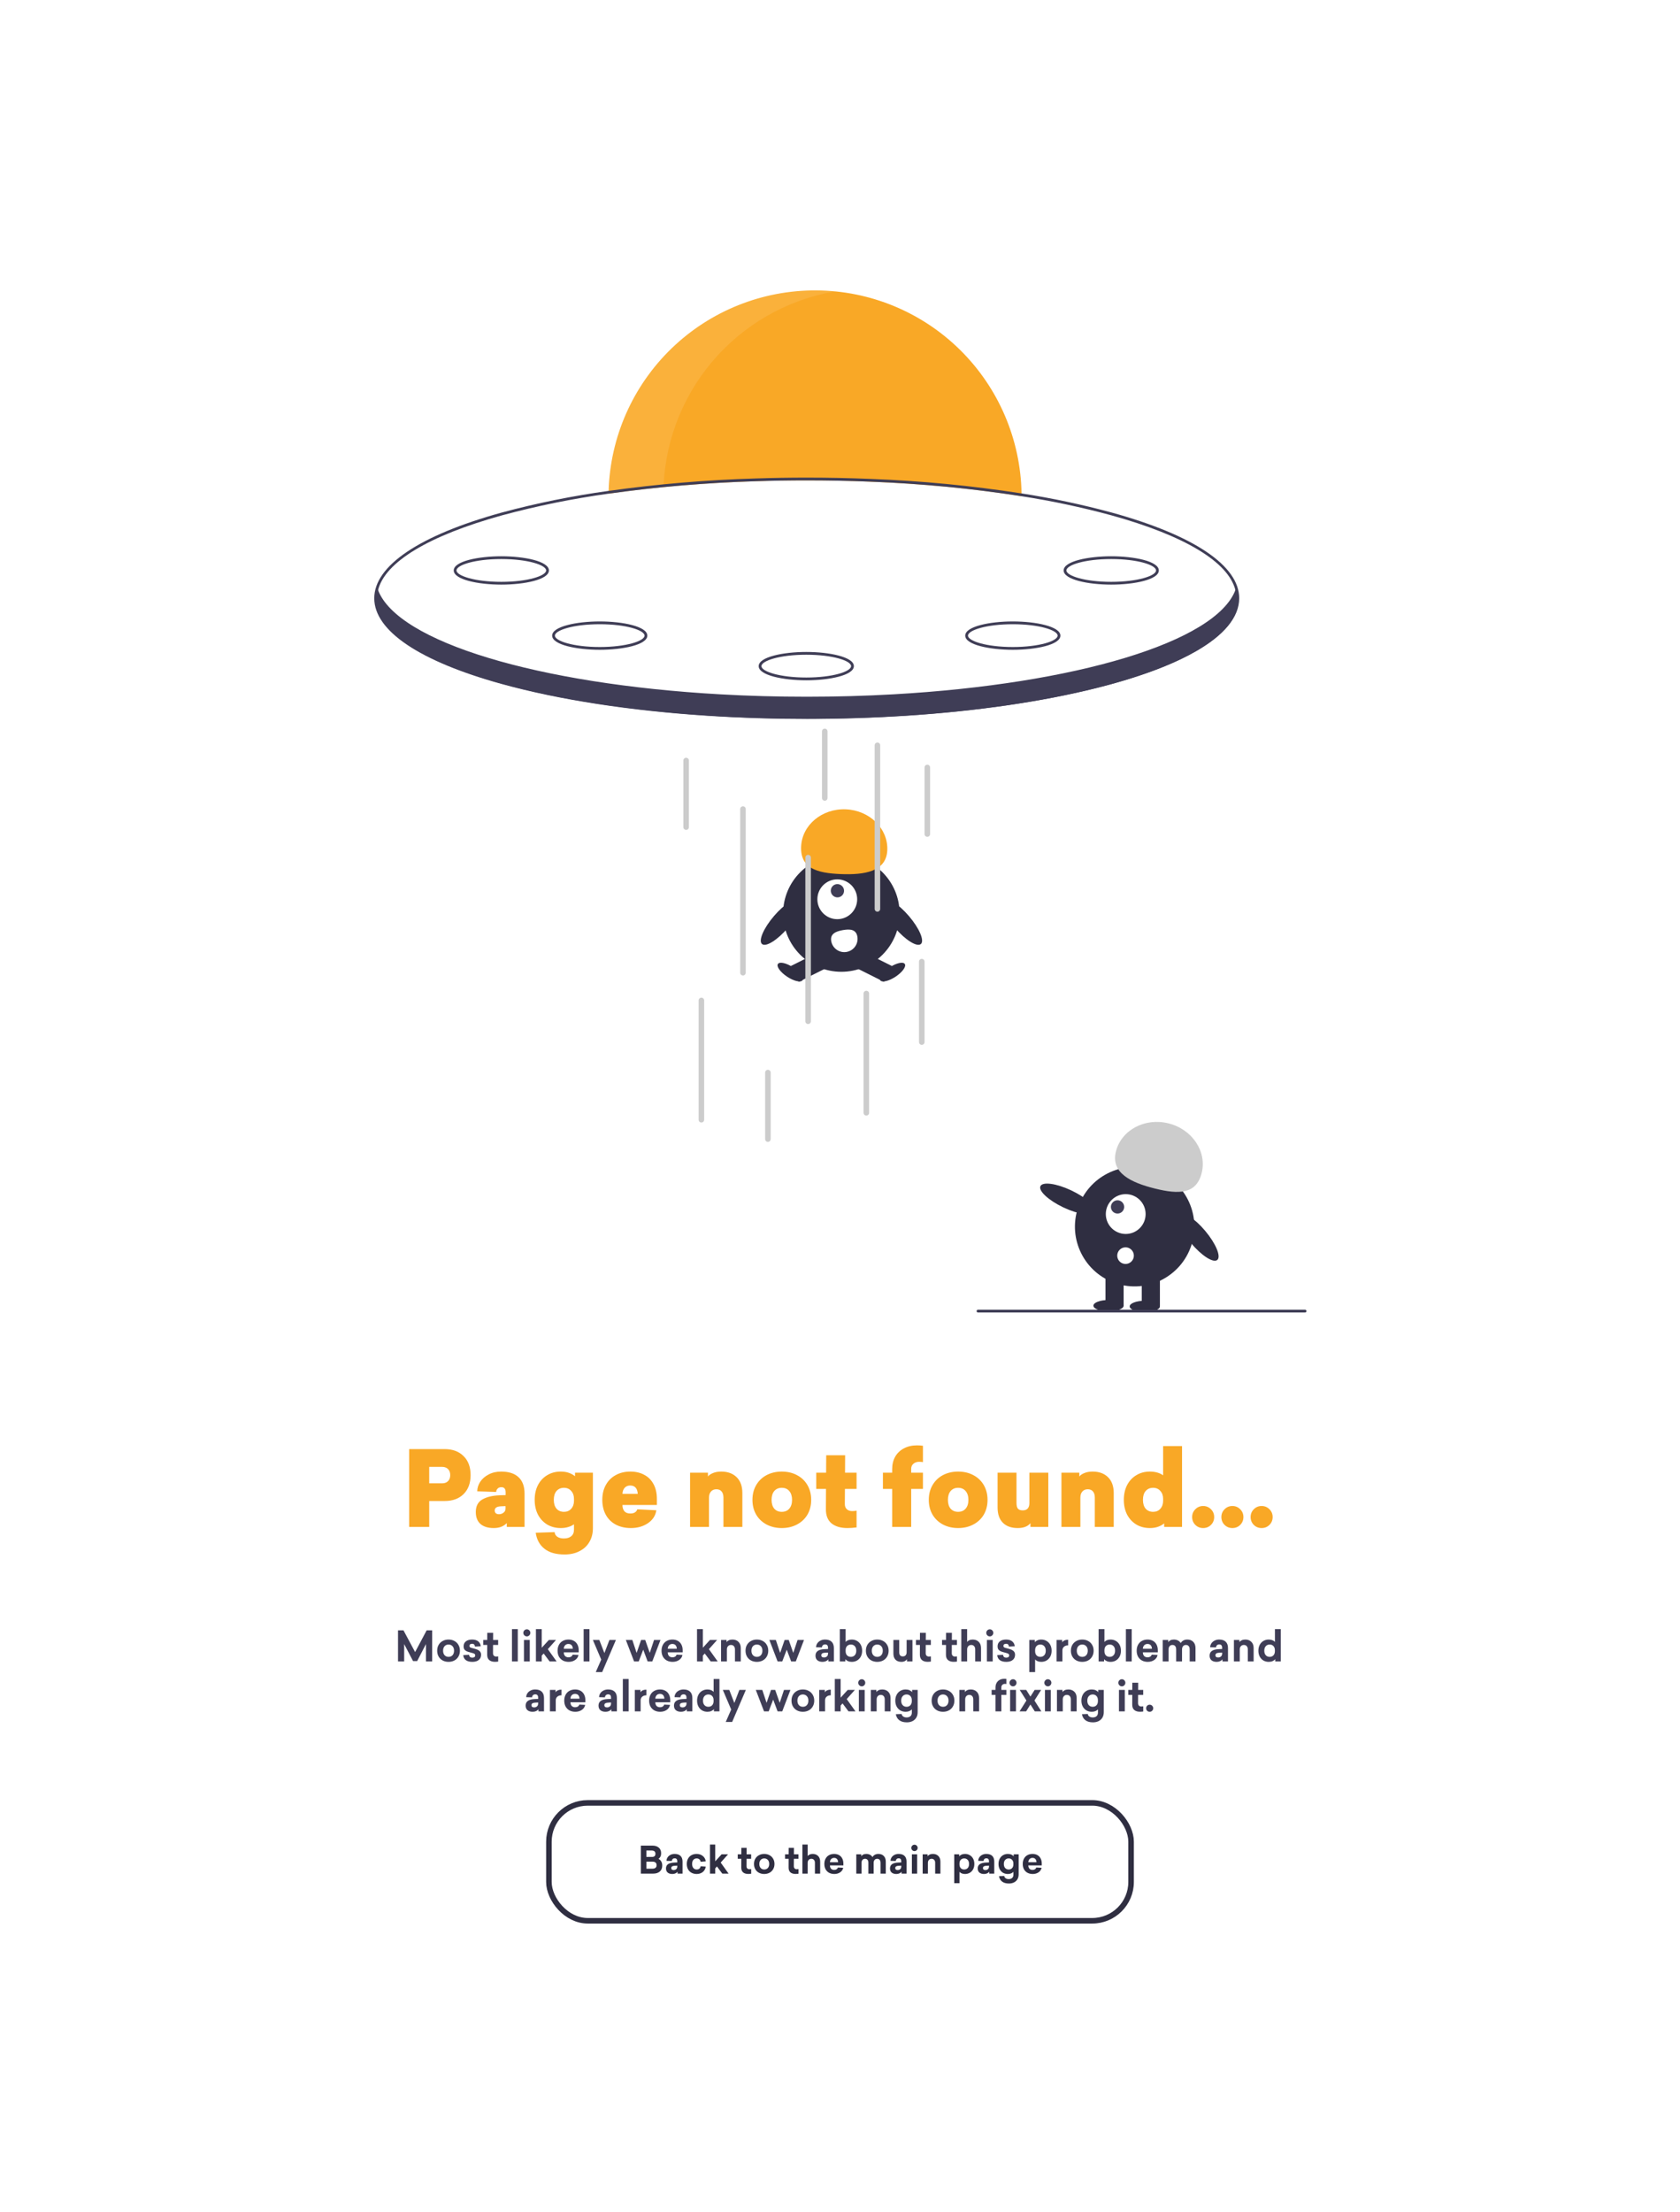 <svg width="1212" height="1595" viewBox="0 0 1212 1595" fill="none" xmlns="http://www.w3.org/2000/svg">
<g filter="url(#filter0_d_114_93)">
<rect x="105" y="105" width="1002" height="1385" rx="100" fill="white"/>
<g clip-path="url(#clip0_114_93)">
<path d="M737 357.804C690.379 350.364 637.29 346.394 582 346.394C531.399 346.394 482.649 349.714 439.02 355.974C439.03 355.304 439.04 354.634 439.069 353.964C440.226 315.074 456.549 278.178 484.549 251.164C512.55 224.149 550.006 209.159 588.913 209.397C627.82 209.635 665.091 225.081 692.759 252.436C720.427 279.79 736.298 316.882 736.98 355.784C736.99 356.464 737 357.134 737 357.804Z" fill="#F9A826"/>
<g opacity="0.1">
<path d="M607.55 209.341C586.857 206.546 565.808 208.13 545.766 213.991C525.724 219.852 507.138 229.858 491.211 243.362C475.284 256.866 462.372 273.565 453.312 292.378C444.252 311.192 439.246 331.698 438.619 352.57C438.589 353.24 438.579 353.91 438.569 354.58C451.531 352.72 464.954 351.127 478.734 349.796C480.42 315.025 494.225 281.941 517.755 256.285C541.285 230.629 573.054 214.021 607.55 209.341Z" fill="white"/>
</g>
<path d="M802.18 369.624C780.72 363.806 758.953 359.186 736.98 355.784C700.966 350.203 664.658 346.714 628.24 345.334C613.07 344.714 597.62 344.394 582 344.394C569.62 344.394 557.34 344.594 545.23 344.994C509.706 346.044 474.266 349.038 439.07 353.964C413.016 357.552 387.214 362.782 361.82 369.624C302.61 385.994 270 407.934 270 431.394C270 454.854 302.61 476.794 361.82 493.164C403.46 504.684 454.8 512.534 510.74 516.134C533.83 517.634 557.7 518.394 582 518.394C606.38 518.394 630.33 517.624 653.49 516.124C704.4 512.834 751.5 506.024 790.92 496.124C791.13 496.064 791.33 496.014 791.54 495.964C794.2 495.304 796.82 494.614 799.41 493.924C800.34 493.664 801.26 493.414 802.18 493.164C802.232 493.143 802.285 493.126 802.34 493.114C803.22 492.874 804.09 492.624 804.96 492.384C806.7 491.884 808.42 491.394 810.11 490.884C810.19 490.864 810.26 490.844 810.33 490.824C811.8 490.384 813.24 489.944 814.67 489.504C815.84 489.134 817 488.774 818.15 488.404C818.99 488.134 819.82 487.864 820.64 487.594C821.24 487.394 821.83 487.204 822.41 487.004C823.2 486.744 823.99 486.474 824.77 486.204C825.1 486.094 825.43 485.984 825.75 485.864C826.5 485.614 827.23 485.354 827.96 485.094C828.75 484.814 829.54 484.524 830.32 484.244C830.97 484.014 831.62 483.774 832.26 483.534C832.8 483.324 833.33 483.124 833.87 482.924C835.34 482.374 836.78 481.804 838.2 481.244C838.91 480.954 839.62 480.674 840.32 480.384C841.01 480.104 841.71 479.814 842.39 479.524C843.51 479.054 844.61 478.584 845.69 478.114C846.21 477.874 846.74 477.644 847.25 477.424C847.64 477.244 848.02 477.074 848.41 476.894C848.69 476.774 848.97 476.644 849.24 476.514C850.25 476.054 851.25 475.584 852.23 475.114C855.99 473.314 859.5 471.474 862.76 469.594C883.21 457.884 894 444.894 894 431.394C894 407.934 861.39 385.994 802.18 369.624ZM801.64 491.244C759.95 502.774 708.47 510.624 652.38 514.194C629.57 515.644 605.99 516.394 582 516.394C558.09 516.394 534.59 515.654 511.85 514.204C455.67 510.644 404.11 502.794 362.36 491.244C304.09 475.124 272 453.874 272 431.394C272.003 429.408 272.252 427.429 272.74 425.504C277.84 405.224 309.21 386.244 362.36 371.544C387.562 364.755 413.166 359.555 439.02 355.974C474.428 351.02 510.082 348.016 545.82 346.974C557.74 346.584 569.8 346.391 582 346.394C597.41 346.394 612.65 346.704 627.63 347.304C664.26 348.672 700.779 352.178 737 357.804C758.783 361.191 780.363 365.778 801.64 371.544C854.78 386.244 886.14 405.214 891.25 425.484C891.746 427.415 891.998 429.4 892 431.394C892 453.874 859.91 475.124 801.64 491.244Z" fill="#3F3D56"/>
<path d="M893.43 432.304C893.43 445.664 882.419 458.304 862.759 469.594C859.49 471.474 855.97 473.314 852.229 475.114C851.25 475.584 850.25 476.054 849.24 476.514C848.97 476.644 848.689 476.774 848.41 476.894C848.02 477.074 847.64 477.244 847.25 477.424C846.74 477.644 846.21 477.874 845.689 478.114C844.609 478.584 843.509 479.054 842.39 479.524C841.709 479.814 841.009 480.104 840.319 480.384C839.62 480.674 838.91 480.954 838.2 481.244C836.78 481.804 835.339 482.374 833.87 482.924C833.33 483.124 832.799 483.324 832.259 483.534C831.62 483.774 830.97 484.014 830.319 484.244C829.54 484.524 828.75 484.814 827.959 485.094C827.229 485.354 826.5 485.614 825.75 485.864C825.43 485.984 825.1 486.094 824.77 486.204C823.99 486.474 823.2 486.744 822.41 487.004C821.83 487.204 821.24 487.394 820.64 487.594C819.819 487.864 818.989 488.134 818.149 488.404C817 488.774 815.839 489.134 814.669 489.504C813.24 489.944 811.799 490.384 810.33 490.824C810.259 490.844 810.189 490.864 810.109 490.884C808.419 491.394 806.7 491.884 804.959 492.384C804.089 492.624 803.22 492.874 802.339 493.114C802.285 493.126 802.231 493.143 802.18 493.164C801.259 493.414 800.339 493.664 799.41 493.924C796.83 494.604 794.2 495.294 791.54 495.964C791.33 496.014 791.129 496.064 790.919 496.124C752.569 505.704 705.52 512.684 653.45 516.054C630.64 517.524 606.859 518.304 582.43 518.304C557.78 518.304 533.799 517.514 510.81 516.014C373.569 507.064 271.43 472.984 271.43 432.304C271.44 429.829 271.818 427.369 272.549 425.004C272.609 425.174 272.669 425.334 272.74 425.504C287.009 462.984 388.28 493.274 519.68 500.664C539.81 501.804 560.66 502.394 582 502.394C603.43 502.394 624.359 501.794 644.569 500.654C775.859 493.234 877.03 462.934 891.25 425.484C891.49 424.884 891.7 424.284 891.879 423.684C892.893 426.445 893.418 429.363 893.43 432.304Z" fill="#3F3D56"/>
<path d="M361.67 421.54C345.027 421.54 327.339 417.959 327.339 411.323C327.339 404.687 345.027 401.106 361.67 401.106C378.312 401.106 396 404.687 396 411.323C396 417.959 378.312 421.54 361.67 421.54ZM361.67 403.106C342.617 403.106 329.339 407.437 329.339 411.323C329.339 415.209 342.617 419.54 361.67 419.54C380.723 419.54 394 415.209 394 411.323C394 407.437 380.723 403.106 361.67 403.106Z" fill="#3F3D56"/>
<path d="M432.669 468.54C416.027 468.54 398.339 464.959 398.339 458.323C398.339 451.687 416.027 448.106 432.669 448.106C449.312 448.106 467 451.687 467 458.323C467 464.959 449.312 468.54 432.669 468.54ZM432.669 450.106C413.617 450.106 400.339 454.437 400.339 458.323C400.339 462.209 413.617 466.54 432.669 466.54C451.722 466.54 465 462.209 465 458.323C465 454.437 451.722 450.106 432.669 450.106Z" fill="#3F3D56"/>
<path d="M801.669 421.54C785.027 421.54 767.339 417.959 767.339 411.323C767.339 404.687 785.027 401.106 801.669 401.106C818.312 401.106 836 404.687 836 411.323C836 417.959 818.312 421.54 801.669 421.54ZM801.669 403.106C782.616 403.106 769.339 407.437 769.339 411.323C769.339 415.209 782.616 419.54 801.669 419.54C820.722 419.54 834 415.209 834 411.323C834 407.437 820.722 403.106 801.669 403.106Z" fill="#3F3D56"/>
<path d="M730.669 468.54C714.027 468.54 696.339 464.959 696.339 458.323C696.339 451.687 714.027 448.106 730.669 448.106C747.312 448.106 765 451.687 765 458.323C765 464.959 747.312 468.54 730.669 468.54ZM730.669 450.106C711.616 450.106 698.339 454.437 698.339 458.323C698.339 462.209 711.616 466.54 730.669 466.54C749.722 466.54 763 462.209 763 458.323C763 454.437 749.722 450.106 730.669 450.106Z" fill="#3F3D56"/>
<path d="M581.669 490.54C565.027 490.54 547.339 486.959 547.339 480.323C547.339 473.687 565.027 470.106 581.669 470.106C598.312 470.106 616 473.687 616 480.323C616 486.959 598.312 490.54 581.669 490.54ZM581.669 472.106C562.616 472.106 549.339 476.437 549.339 480.323C549.339 484.209 562.616 488.54 581.669 488.54C600.722 488.54 614 484.209 614 480.323C614 476.437 600.722 472.106 581.669 472.106Z" fill="#3F3D56"/>
<path d="M606.978 700.717C630.181 700.717 648.99 681.907 648.99 658.704C648.99 635.501 630.181 616.692 606.978 616.692C583.775 616.692 564.966 635.501 564.966 658.704C564.966 681.907 583.775 700.717 606.978 700.717Z" fill="#2F2E41"/>
<path d="M591.002 686.306L570.555 696.546L576.27 707.958L596.717 697.719L591.002 686.306Z" fill="#2F2E41"/>
<path d="M578.965 706.8C580.178 704.961 577.185 700.849 572.281 697.615C567.377 694.382 562.419 693.252 561.206 695.091C559.994 696.93 562.986 701.042 567.89 704.275C572.794 707.509 577.753 708.639 578.965 706.8Z" fill="#2F2E41"/>
<path d="M622.953 686.306L617.238 697.719L637.685 707.958L643.4 696.546L622.953 686.306Z" fill="#2F2E41"/>
<path d="M646.065 704.275C650.969 701.042 653.961 696.93 652.749 695.091C651.536 693.252 646.578 694.382 641.674 697.615C636.769 700.849 633.777 704.961 634.989 706.8C636.202 708.639 641.161 707.509 646.065 704.275Z" fill="#2F2E41"/>
<path d="M604.036 662.787C611.966 662.787 618.395 656.358 618.395 648.428C618.395 640.498 611.966 634.069 604.036 634.069C596.106 634.069 589.678 640.498 589.678 648.428C589.678 656.358 596.106 662.787 604.036 662.787Z" fill="white"/>
<path d="M607.53 645.675C609.391 643.814 609.38 640.785 607.506 638.911C605.631 637.036 602.603 637.026 600.741 638.887C598.88 640.748 598.891 643.777 600.765 645.651C602.64 647.526 605.668 647.537 607.53 645.675Z" fill="#3F3D56"/>
<path d="M640.119 612.999C640.751 597.446 627.346 584.272 610.178 583.574C593.011 582.877 578.582 594.92 577.95 610.474C577.318 626.027 589.252 629.561 606.419 630.259C623.587 630.956 639.487 628.553 640.119 612.999Z" fill="#F9A826"/>
<path d="M664.337 680.703C667.1 678.331 663.215 669.272 655.658 660.469C648.101 651.667 639.735 646.454 636.971 648.826C634.208 651.198 638.094 660.258 645.651 669.06C653.207 677.863 661.574 683.076 664.337 680.703Z" fill="#2F2E41"/>
<path d="M568.422 669.06C575.979 660.257 579.865 651.198 577.102 648.826C574.338 646.454 565.972 651.666 558.415 660.469C550.858 669.272 546.973 678.331 549.736 680.703C552.499 683.075 560.866 677.863 568.422 669.06Z" fill="#2F2E41"/>
<path d="M618.516 675.261C618.971 677.758 618.415 680.334 616.97 682.422C615.525 684.51 613.311 685.938 610.813 686.393C608.315 686.847 605.739 686.291 603.651 684.847C601.564 683.402 600.136 681.187 599.681 678.689L599.677 678.671C598.736 673.469 602.758 671.628 607.96 670.686C613.162 669.744 617.574 670.058 618.516 675.261Z" fill="white"/>
<path d="M536 703.394C535.47 703.394 534.961 703.183 534.586 702.808C534.211 702.433 534 701.924 534 701.394V583.394C534 582.864 534.211 582.355 534.586 581.98C534.961 581.605 535.47 581.394 536 581.394C536.53 581.394 537.039 581.605 537.414 581.98C537.789 582.355 538 582.864 538 583.394V701.394C538 701.924 537.789 702.433 537.414 702.808C537.039 703.183 536.53 703.394 536 703.394Z" fill="#CCCCCC"/>
<path d="M506 809.394C505.47 809.394 504.961 809.183 504.586 808.808C504.211 808.433 504 807.924 504 807.394V721.394C504 720.864 504.211 720.355 504.586 719.98C504.961 719.605 505.47 719.394 506 719.394C506.53 719.394 507.039 719.605 507.414 719.98C507.789 720.355 508 720.864 508 721.394V807.394C508 807.924 507.789 808.433 507.414 808.808C507.039 809.183 506.53 809.394 506 809.394Z" fill="#CCCCCC"/>
<path d="M583 738.394C582.47 738.394 581.961 738.183 581.586 737.808C581.211 737.433 581 736.924 581 736.394V618.394C581 617.864 581.211 617.355 581.586 616.98C581.961 616.605 582.47 616.394 583 616.394C583.53 616.394 584.039 616.605 584.414 616.98C584.789 617.355 585 617.864 585 618.394V736.394C585 736.924 584.789 737.433 584.414 737.808C584.039 738.183 583.53 738.394 583 738.394Z" fill="#CCCCCC"/>
<path d="M554 823.394C553.47 823.394 552.961 823.183 552.586 822.808C552.211 822.433 552 821.924 552 821.394V773.394C552 772.864 552.211 772.355 552.586 771.98C552.961 771.605 553.47 771.394 554 771.394C554.53 771.394 555.039 771.605 555.414 771.98C555.789 772.355 556 772.864 556 773.394V821.394C556 821.924 555.789 822.433 555.414 822.808C555.039 823.183 554.53 823.394 554 823.394Z" fill="#CCCCCC"/>
<path d="M595 577.394C594.47 577.394 593.961 577.183 593.586 576.808C593.211 576.433 593 575.924 593 575.394V527.394C593 526.864 593.211 526.355 593.586 525.98C593.961 525.605 594.47 525.394 595 525.394C595.53 525.394 596.039 525.605 596.414 525.98C596.789 526.355 597 526.864 597 527.394V575.394C597 575.924 596.789 576.433 596.414 576.808C596.039 577.183 595.53 577.394 595 577.394Z" fill="#CCCCCC"/>
<path d="M495 598.394C494.47 598.394 493.961 598.183 493.586 597.808C493.211 597.433 493 596.924 493 596.394V548.394C493 547.864 493.211 547.355 493.586 546.98C493.961 546.605 494.47 546.394 495 546.394C495.53 546.394 496.039 546.605 496.414 546.98C496.789 547.355 497 547.864 497 548.394V596.394C497 596.924 496.789 597.433 496.414 597.808C496.039 598.183 495.53 598.394 495 598.394Z" fill="#CCCCCC"/>
<path d="M669 603.394C668.47 603.394 667.961 603.183 667.586 602.808C667.211 602.433 667 601.924 667 601.394V553.394C667 552.864 667.211 552.355 667.586 551.98C667.961 551.605 668.47 551.394 669 551.394C669.53 551.394 670.039 551.605 670.414 551.98C670.789 552.355 671 552.864 671 553.394V601.394C671 601.924 670.789 602.433 670.414 602.808C670.039 603.183 669.53 603.394 669 603.394Z" fill="#CCCCCC"/>
<path d="M665 753.394C664.47 753.394 663.961 753.183 663.586 752.808C663.211 752.433 663 751.924 663 751.394V693.394C663 692.864 663.211 692.355 663.586 691.98C663.961 691.605 664.47 691.394 665 691.394C665.53 691.394 666.039 691.605 666.414 691.98C666.789 692.355 667 692.864 667 693.394V751.394C667 751.924 666.789 752.433 666.414 752.808C666.039 753.183 665.53 753.394 665 753.394Z" fill="#CCCCCC"/>
<path d="M625 804.394C624.47 804.394 623.961 804.183 623.586 803.808C623.211 803.433 623 802.924 623 802.394V716.394C623 715.864 623.211 715.355 623.586 714.98C623.961 714.605 624.47 714.394 625 714.394C625.53 714.394 626.039 714.605 626.414 714.98C626.789 715.355 627 715.864 627 716.394V802.394C627 802.924 626.789 803.433 626.414 803.808C626.039 804.183 625.53 804.394 625 804.394Z" fill="#CCCCCC"/>
<path d="M633 657.394C632.47 657.394 631.961 657.183 631.586 656.808C631.211 656.433 631 655.924 631 655.394V537.394C631 536.864 631.211 536.355 631.586 535.98C631.961 535.605 632.47 535.394 633 535.394C633.53 535.394 634.039 535.605 634.414 535.98C634.789 536.355 635 536.864 635 537.394V655.394C635 655.924 634.789 656.433 634.414 656.808C634.039 657.183 633.53 657.394 633 657.394Z" fill="#CCCCCC"/>
<path d="M878.193 908.491C881.056 906.094 877.187 896.759 869.553 887.641C861.918 878.522 853.408 873.073 850.545 875.47C847.683 877.867 851.551 887.202 859.186 896.32C866.821 905.439 875.331 910.888 878.193 908.491Z" fill="#2F2E41"/>
<path d="M859.42 898.122C866.941 875.557 854.746 851.167 832.181 843.645C809.617 836.124 785.227 848.319 777.705 870.883C770.183 893.448 782.378 917.838 804.943 925.36C827.508 932.881 851.898 920.686 859.42 898.122Z" fill="#2F2E41"/>
<path d="M836.791 918.302H823.707V941.743H836.791V918.302Z" fill="#2F2E41"/>
<path d="M810.624 918.302H797.54V941.743H810.624V918.302Z" fill="#2F2E41"/>
<path d="M825.888 946.105C831.909 946.105 836.791 944.275 836.791 942.016C836.791 939.758 831.909 937.928 825.888 937.928C819.866 937.928 814.984 939.758 814.984 942.016C814.984 944.275 819.866 946.105 825.888 946.105Z" fill="#2F2E41"/>
<path d="M799.721 945.56C805.742 945.56 810.624 943.729 810.624 941.471C810.624 939.213 805.742 937.382 799.721 937.382C793.699 937.382 788.817 939.213 788.817 941.471C788.817 943.729 793.699 945.56 799.721 945.56Z" fill="#2F2E41"/>
<path d="M805.04 830.365C808.885 814.878 825.86 805.765 842.954 810.009C860.049 814.254 870.789 830.25 866.943 845.737C863.098 861.224 850.339 861.273 833.245 857.029C816.151 852.784 801.194 845.852 805.04 830.365Z" fill="#CCCCCC"/>
<path d="M789.511 873.747C791.111 870.373 783.697 863.507 772.951 858.411C762.206 853.315 752.198 851.918 750.598 855.291C748.998 858.664 756.412 865.53 767.157 870.627C777.903 875.723 787.911 877.12 789.511 873.747Z" fill="#2F2E41"/>
<path d="M812.123 889.773C820.053 889.773 826.482 883.345 826.482 875.415C826.482 867.485 820.053 861.056 812.123 861.056C804.193 861.056 797.765 867.485 797.765 875.415C797.765 883.345 804.193 889.773 812.123 889.773Z" fill="white"/>
<path d="M806.223 875.054C808.866 875.054 811.009 872.911 811.009 870.268C811.009 867.625 808.866 865.482 806.223 865.482C803.579 865.482 801.437 867.625 801.437 870.268C801.437 872.911 803.579 875.054 806.223 875.054Z" fill="#3F3D56"/>
<path d="M812 911.394C815.314 911.394 818 908.708 818 905.394C818 902.08 815.314 899.394 812 899.394C808.686 899.394 806 902.08 806 905.394C806 908.708 808.686 911.394 812 911.394Z" fill="white"/>
<path d="M941.531 946.394H705.531C705.266 946.394 705.012 946.289 704.824 946.101C704.637 945.914 704.531 945.659 704.531 945.394C704.531 945.129 704.637 944.874 704.824 944.687C705.012 944.499 705.266 944.394 705.531 944.394H941.531C941.796 944.394 942.051 944.499 942.238 944.687C942.426 944.874 942.531 945.129 942.531 945.394C942.531 945.659 942.426 945.914 942.238 946.101C942.051 946.289 941.796 946.394 941.531 946.394Z" fill="#3F3D56"/>
</g>
<path d="M320.829 1044.9C326.529 1044.9 331.054 1046.57 334.404 1049.92C337.804 1053.22 339.504 1057.8 339.504 1063.65C339.504 1069.45 337.804 1074.02 334.404 1077.37C331.054 1080.67 326.529 1082.32 320.829 1082.32H309.654V1101H295.179V1044.9H320.829ZM319.029 1069.57C320.779 1069.57 322.179 1069.05 323.229 1068C324.279 1066.95 324.804 1065.5 324.804 1063.65C324.804 1061.8 324.279 1060.35 323.229 1059.3C322.179 1058.25 320.779 1057.72 319.029 1057.72H309.654V1069.57H319.029ZM361.477 1061.1C367.027 1061.1 371.227 1062.45 374.077 1065.15C376.977 1067.8 378.427 1071.77 378.427 1077.07V1101H365.602V1098.22C364.652 1099.27 363.377 1100.15 361.777 1100.85C360.177 1101.5 358.302 1101.83 356.152 1101.83C352.102 1101.83 348.927 1100.85 346.627 1098.9C344.377 1096.9 343.252 1094.02 343.252 1090.27C343.252 1086.02 344.827 1083 347.977 1081.2C351.127 1079.4 355.252 1078.4 360.352 1078.2L364.777 1078.05V1076.02C364.777 1073.57 363.752 1072.35 361.702 1072.35C360.502 1072.35 359.577 1072.72 358.927 1073.47C358.277 1074.17 357.952 1074.95 357.952 1075.8L344.302 1075.35C344.302 1073 345.002 1070.72 346.402 1068.52C347.852 1066.32 349.877 1064.55 352.477 1063.2C355.127 1061.8 358.127 1061.1 361.477 1061.1ZM356.902 1089.15C356.902 1090.05 357.177 1090.72 357.727 1091.17C358.277 1091.62 359.027 1091.85 359.977 1091.85C361.227 1091.85 362.327 1091.47 363.277 1090.72C364.227 1089.97 364.702 1089.02 364.702 1087.87V1086L361.252 1086.15C358.352 1086.3 356.902 1087.3 356.902 1089.15ZM404.557 1061.1C406.807 1061.1 408.807 1061.42 410.557 1062.07C412.307 1062.72 413.732 1063.52 414.832 1064.47V1061.92H427.732V1101.98C427.732 1105.73 426.882 1109.03 425.182 1111.88C423.532 1114.73 421.157 1116.93 418.057 1118.48C415.007 1120.08 411.432 1120.88 407.332 1120.88C401.032 1120.88 396.157 1119.48 392.707 1116.68C389.257 1113.93 387.182 1110.1 386.482 1105.2L400.132 1104.75C400.232 1106.15 400.857 1107.25 402.007 1108.05C403.157 1108.9 404.757 1109.33 406.807 1109.33C409.107 1109.33 410.882 1108.78 412.132 1107.68C413.432 1106.63 414.082 1105.05 414.082 1102.95V1099.12C412.982 1099.92 411.607 1100.57 409.957 1101.08C408.357 1101.58 406.557 1101.83 404.557 1101.83C400.857 1101.83 397.582 1100.97 394.732 1099.27C391.882 1097.52 389.657 1095.12 388.057 1092.07C386.507 1088.97 385.732 1085.45 385.732 1081.5C385.732 1077.5 386.507 1073.97 388.057 1070.92C389.657 1067.82 391.882 1065.42 394.732 1063.72C397.582 1061.97 400.857 1061.1 404.557 1061.1ZM399.532 1081.5C399.532 1084.2 400.182 1086.32 401.482 1087.87C402.832 1089.37 404.632 1090.12 406.882 1090.12C409.032 1090.12 410.757 1089.4 412.057 1087.95C413.407 1086.45 414.082 1084.52 414.082 1082.17V1080.75C414.082 1078.4 413.407 1076.5 412.057 1075.05C410.757 1073.55 409.032 1072.8 406.882 1072.8C404.632 1072.8 402.832 1073.57 401.482 1075.12C400.182 1076.62 399.532 1078.75 399.532 1081.5ZM449.061 1085.17C449.061 1087.02 449.511 1088.52 450.411 1089.67C451.361 1090.77 452.811 1091.32 454.761 1091.32C457.411 1091.32 459.086 1090.32 459.786 1088.32L473.511 1089C472.911 1092.9 470.861 1096.02 467.361 1098.37C463.911 1100.68 459.836 1101.83 455.136 1101.83C451.036 1101.83 447.411 1101 444.261 1099.35C441.161 1097.7 438.761 1095.35 437.061 1092.3C435.361 1089.2 434.511 1085.6 434.511 1081.5C434.511 1077.4 435.361 1073.82 437.061 1070.77C438.761 1067.67 441.136 1065.3 444.186 1063.65C447.236 1061.95 450.761 1061.1 454.761 1061.1C458.561 1061.1 461.886 1061.87 464.736 1063.42C467.636 1064.92 469.886 1067.17 471.486 1070.17C473.086 1073.12 473.886 1076.65 473.886 1080.75V1085.17H449.061ZM460.086 1077.15C459.986 1075.25 459.486 1073.77 458.586 1072.72C457.686 1071.67 456.361 1071.15 454.611 1071.15C452.961 1071.15 451.636 1071.7 450.636 1072.8C449.686 1073.85 449.161 1075.3 449.061 1077.15H460.086ZM520.335 1061.1C524.985 1061.1 528.685 1062.45 531.435 1065.15C534.185 1067.85 535.56 1071.67 535.56 1076.62V1101H521.91V1079.92C521.91 1077.92 521.46 1076.42 520.56 1075.42C519.71 1074.37 518.46 1073.85 516.81 1073.85C515.16 1073.85 513.86 1074.4 512.91 1075.5C511.96 1076.55 511.485 1078.05 511.485 1080V1101H497.835V1061.92H510.735V1064.62C511.535 1063.62 512.76 1062.8 514.41 1062.15C516.06 1061.45 518.035 1061.1 520.335 1061.1ZM563.987 1061.1C568.087 1061.1 571.737 1061.95 574.937 1063.65C578.187 1065.35 580.712 1067.75 582.512 1070.85C584.312 1073.95 585.212 1077.5 585.212 1081.5C585.212 1085.5 584.312 1089.05 582.512 1092.15C580.712 1095.2 578.187 1097.57 574.937 1099.27C571.737 1100.97 568.087 1101.83 563.987 1101.83C559.937 1101.83 556.287 1100.97 553.037 1099.27C549.837 1097.57 547.337 1095.2 545.537 1092.15C543.737 1089.05 542.837 1085.5 542.837 1081.5C542.837 1077.5 543.737 1073.95 545.537 1070.85C547.337 1067.75 549.837 1065.35 553.037 1063.65C556.287 1061.95 559.937 1061.1 563.987 1061.1ZM556.637 1081.5C556.637 1084.2 557.287 1086.32 558.587 1087.87C559.937 1089.37 561.737 1090.12 563.987 1090.12C566.287 1090.12 568.087 1089.37 569.387 1087.87C570.737 1086.32 571.412 1084.2 571.412 1081.5C571.412 1078.8 570.737 1076.67 569.387 1075.12C568.087 1073.57 566.287 1072.8 563.987 1072.8C561.737 1072.8 559.937 1073.57 558.587 1075.12C557.287 1076.67 556.637 1078.8 556.637 1081.5ZM611.355 1101.83C606.505 1101.83 602.68 1100.7 599.88 1098.45C597.13 1096.15 595.78 1092.72 595.83 1088.17L595.905 1073.62H588.855V1061.92H595.98L596.055 1049.32H609.705L609.63 1061.92H617.955V1073.62H609.555L609.48 1084.57C609.48 1086.17 609.98 1087.42 610.98 1088.32C612.03 1089.17 613.28 1089.6 614.73 1089.6C615.78 1089.6 616.855 1089.5 617.955 1089.3V1101.38C615.555 1101.68 613.355 1101.83 611.355 1101.83ZM661.484 1042.2C663.234 1042.2 664.684 1042.3 665.834 1042.5V1054.27C665.084 1054.12 664.159 1054.05 663.059 1054.05C661.409 1054.05 660.034 1054.52 658.934 1055.47C657.884 1056.42 657.359 1057.62 657.359 1059.07V1061.92H665.834V1073.62H657.359V1101H643.634V1073.62H636.959V1061.92H643.634V1059.37C643.634 1055.97 644.359 1052.97 645.809 1050.37C647.309 1047.77 649.409 1045.77 652.109 1044.37C654.809 1042.92 657.934 1042.2 661.484 1042.2ZM691.208 1061.1C695.308 1061.1 698.958 1061.95 702.158 1063.65C705.408 1065.35 707.933 1067.75 709.733 1070.85C711.533 1073.95 712.433 1077.5 712.433 1081.5C712.433 1085.5 711.533 1089.05 709.733 1092.15C707.933 1095.2 705.408 1097.57 702.158 1099.27C698.958 1100.97 695.308 1101.83 691.208 1101.83C687.158 1101.83 683.508 1100.97 680.258 1099.27C677.058 1097.57 674.558 1095.2 672.758 1092.15C670.958 1089.05 670.058 1085.5 670.058 1081.5C670.058 1077.5 670.958 1073.95 672.758 1070.85C674.558 1067.75 677.058 1065.35 680.258 1063.65C683.508 1061.95 687.158 1061.1 691.208 1061.1ZM683.858 1081.5C683.858 1084.2 684.508 1086.32 685.808 1087.87C687.158 1089.37 688.958 1090.12 691.208 1090.12C693.508 1090.12 695.308 1089.37 696.608 1087.87C697.958 1086.32 698.633 1084.2 698.633 1081.5C698.633 1078.8 697.958 1076.67 696.608 1075.12C695.308 1073.57 693.508 1072.8 691.208 1072.8C688.958 1072.8 687.158 1073.57 685.808 1075.12C684.508 1076.67 683.858 1078.8 683.858 1081.5ZM743.377 1098.3C741.477 1100.65 738.427 1101.83 734.227 1101.83C729.627 1101.83 726.052 1100.55 723.502 1098C720.952 1095.45 719.677 1091.77 719.677 1086.97V1061.92H733.327V1083.6C733.327 1085.55 733.652 1086.95 734.302 1087.8C735.002 1088.65 736.177 1089.07 737.827 1089.07C741.027 1089.07 742.627 1087.3 742.627 1083.75V1061.92H756.277V1101H743.377V1098.3ZM788.255 1061.1C792.905 1061.1 796.605 1062.45 799.355 1065.15C802.105 1067.85 803.48 1071.67 803.48 1076.62V1101H789.83V1079.92C789.83 1077.92 789.38 1076.42 788.48 1075.42C787.63 1074.37 786.38 1073.85 784.73 1073.85C783.08 1073.85 781.78 1074.4 780.83 1075.5C779.88 1076.55 779.405 1078.05 779.405 1080V1101H765.755V1061.92H778.655V1064.62C779.455 1063.62 780.68 1062.8 782.33 1062.15C783.98 1061.45 785.955 1061.1 788.255 1061.1ZM839.857 1098.45C838.757 1099.4 837.332 1100.2 835.582 1100.85C833.832 1101.5 831.832 1101.83 829.582 1101.83C825.882 1101.83 822.607 1100.97 819.757 1099.27C816.907 1097.52 814.682 1095.12 813.082 1092.07C811.532 1088.97 810.757 1085.45 810.757 1081.5C810.757 1077.5 811.532 1073.97 813.082 1070.92C814.682 1067.82 816.907 1065.42 819.757 1063.72C822.607 1061.97 825.882 1061.1 829.582 1061.1C831.582 1061.1 833.407 1061.35 835.057 1061.85C836.707 1062.35 838.057 1063 839.107 1063.8V1042.72H852.757V1101H839.857V1098.45ZM824.557 1081.5C824.557 1084.2 825.207 1086.32 826.507 1087.87C827.857 1089.37 829.657 1090.12 831.907 1090.12C834.057 1090.12 835.782 1089.4 837.082 1087.95C838.432 1086.45 839.107 1084.52 839.107 1082.17V1080.75C839.107 1078.4 838.432 1076.5 837.082 1075.05C835.782 1073.55 834.057 1072.8 831.907 1072.8C829.657 1072.8 827.857 1073.57 826.507 1075.12C825.207 1076.62 824.557 1078.75 824.557 1081.5ZM867.99 1085.92C870.19 1085.92 872.065 1086.7 873.615 1088.25C875.165 1089.8 875.94 1091.67 875.94 1093.87C875.94 1096.12 875.165 1098.02 873.615 1099.57C872.065 1101.08 870.19 1101.83 867.99 1101.83C865.79 1101.83 863.915 1101.08 862.365 1099.57C860.815 1098.02 860.04 1096.12 860.04 1093.87C860.04 1091.67 860.815 1089.8 862.365 1088.25C863.915 1086.7 865.79 1085.92 867.99 1085.92ZM889.083 1085.92C891.283 1085.92 893.158 1086.7 894.708 1088.25C896.258 1089.8 897.033 1091.67 897.033 1093.87C897.033 1096.12 896.258 1098.02 894.708 1099.57C893.158 1101.08 891.283 1101.83 889.083 1101.83C886.883 1101.83 885.008 1101.08 883.458 1099.57C881.908 1098.02 881.133 1096.12 881.133 1093.87C881.133 1091.67 881.908 1089.8 883.458 1088.25C885.008 1086.7 886.883 1085.92 889.083 1085.92ZM910.177 1085.92C912.377 1085.92 914.252 1086.7 915.802 1088.25C917.352 1089.8 918.127 1091.67 918.127 1093.87C918.127 1096.12 917.352 1098.02 915.802 1099.57C914.252 1101.08 912.377 1101.83 910.177 1101.83C907.977 1101.83 906.102 1101.08 904.552 1099.57C903.002 1098.02 902.227 1096.12 902.227 1093.87C902.227 1091.67 903.002 1089.8 904.552 1088.25C906.102 1086.7 907.977 1085.92 910.177 1085.92Z" fill="#F9A826"/>
<path d="M307.301 1185.49L300.941 1197.76H298.001L291.581 1185.49V1198H287.141V1175.56H291.071L299.471 1191.25L307.811 1175.56H311.771V1198H307.301V1185.49ZM323.58 1182.22C325.16 1182.22 326.57 1182.56 327.81 1183.24C329.05 1183.9 330.02 1184.84 330.72 1186.06C331.44 1187.26 331.8 1188.66 331.8 1190.26C331.8 1191.86 331.44 1193.27 330.72 1194.49C330.02 1195.71 329.05 1196.65 327.81 1197.31C326.57 1197.97 325.16 1198.3 323.58 1198.3C322.02 1198.3 320.61 1197.97 319.35 1197.31C318.11 1196.65 317.14 1195.71 316.44 1194.49C315.74 1193.27 315.39 1191.86 315.39 1190.26C315.39 1188.66 315.74 1187.26 316.44 1186.06C317.16 1184.84 318.14 1183.9 319.38 1183.24C320.62 1182.56 322.02 1182.22 323.58 1182.22ZM319.65 1190.26C319.65 1191.62 320.01 1192.7 320.73 1193.5C321.47 1194.3 322.42 1194.7 323.58 1194.7C324.78 1194.7 325.74 1194.31 326.46 1193.53C327.2 1192.73 327.57 1191.64 327.57 1190.26C327.57 1188.88 327.2 1187.8 326.46 1187.02C325.74 1186.22 324.78 1185.82 323.58 1185.82C322.42 1185.82 321.47 1186.22 320.73 1187.02C320.01 1187.82 319.65 1188.9 319.65 1190.26ZM340.611 1182.22C342.491 1182.22 343.961 1182.66 345.021 1183.54C346.081 1184.4 346.691 1185.57 346.851 1187.05L342.651 1187.29C342.611 1186.69 342.431 1186.21 342.111 1185.85C341.791 1185.47 341.311 1185.28 340.671 1185.28C340.011 1185.28 339.511 1185.41 339.171 1185.67C338.831 1185.93 338.661 1186.31 338.661 1186.81C338.661 1187.19 338.781 1187.49 339.021 1187.71C339.261 1187.91 339.531 1188.06 339.831 1188.16C340.151 1188.26 340.801 1188.43 341.781 1188.67C342.961 1188.97 343.921 1189.29 344.661 1189.63C345.401 1189.97 345.981 1190.43 346.401 1191.01C346.841 1191.57 347.061 1192.3 347.061 1193.2C347.061 1194.78 346.501 1196.03 345.381 1196.95C344.281 1197.85 342.731 1198.3 340.731 1198.3C338.751 1198.3 337.201 1197.89 336.081 1197.07C334.981 1196.25 334.351 1195.04 334.191 1193.44L338.421 1193.2C338.461 1193.86 338.671 1194.37 339.051 1194.73C339.451 1195.09 340.021 1195.27 340.761 1195.27C341.421 1195.27 341.931 1195.13 342.291 1194.85C342.651 1194.57 342.831 1194.16 342.831 1193.62C342.831 1193.12 342.631 1192.74 342.231 1192.48C341.851 1192.22 341.071 1191.95 339.891 1191.67C338.591 1191.35 337.571 1191.04 336.831 1190.74C336.111 1190.44 335.531 1190.01 335.091 1189.45C334.671 1188.87 334.461 1188.08 334.461 1187.08C334.461 1185.58 335.001 1184.4 336.081 1183.54C337.181 1182.66 338.691 1182.22 340.611 1182.22ZM357.017 1198.27C355.277 1198.27 353.907 1197.84 352.907 1196.98C351.927 1196.12 351.447 1194.83 351.467 1193.11L351.497 1186.12H348.647V1182.52H351.497L351.527 1177.36H355.757L355.727 1182.52H359.387V1186.12H355.697L355.667 1192.03C355.667 1192.87 355.887 1193.49 356.327 1193.89C356.767 1194.29 357.327 1194.49 358.007 1194.49C358.467 1194.49 358.937 1194.45 359.417 1194.37V1198.09C358.577 1198.21 357.777 1198.27 357.017 1198.27ZM369.346 1174.69H373.546V1198H369.346V1174.69ZM380.089 1174.84C380.789 1174.84 381.379 1175.09 381.859 1175.59C382.359 1176.09 382.609 1176.69 382.609 1177.39C382.609 1178.09 382.359 1178.69 381.859 1179.19C381.379 1179.69 380.789 1179.94 380.089 1179.94C379.389 1179.94 378.789 1179.69 378.289 1179.19C377.789 1178.69 377.539 1178.09 377.539 1177.39C377.539 1176.69 377.789 1176.09 378.289 1175.59C378.789 1175.09 379.389 1174.84 380.089 1174.84ZM377.989 1182.52H382.189V1198H377.989V1182.52ZM401.121 1182.52L395.211 1189.15L401.541 1198H396.501L392.211 1192.27L390.831 1193.8V1198H386.631V1174.69H390.831V1188.13L395.961 1182.52H401.121ZM406.725 1191.46C406.745 1192.56 407.045 1193.43 407.625 1194.07C408.225 1194.71 409.055 1195.03 410.115 1195.03C410.895 1195.03 411.545 1194.86 412.065 1194.52C412.585 1194.18 412.935 1193.71 413.115 1193.11L417.345 1193.32C417.065 1194.84 416.265 1196.05 414.945 1196.95C413.625 1197.85 412.055 1198.3 410.235 1198.3C408.675 1198.3 407.285 1197.98 406.065 1197.34C404.865 1196.68 403.925 1195.75 403.245 1194.55C402.585 1193.33 402.255 1191.9 402.255 1190.26C402.255 1188.62 402.585 1187.2 403.245 1186C403.905 1184.78 404.825 1183.85 406.005 1183.21C407.205 1182.55 408.575 1182.22 410.115 1182.22C411.595 1182.22 412.885 1182.53 413.985 1183.15C415.105 1183.77 415.965 1184.66 416.565 1185.82C417.185 1186.98 417.495 1188.35 417.495 1189.93V1191.46H406.725ZM413.265 1188.85C413.225 1187.79 412.935 1186.95 412.395 1186.33C411.855 1185.71 411.075 1185.4 410.055 1185.4C409.095 1185.4 408.315 1185.71 407.715 1186.33C407.115 1186.93 406.785 1187.77 406.725 1188.85H413.265ZM421.055 1174.69H425.255V1198H421.055V1174.69ZM433.748 1196.68L427.718 1182.52H432.368L436.028 1191.97L439.658 1182.52H444.338L434.438 1205.65H429.818L433.748 1196.68ZM464.044 1189.54L460.804 1198H457.444L451.504 1182.52H456.184L459.274 1191.85L462.514 1182.52H465.484L468.754 1191.85L471.844 1182.52H476.494L470.584 1198H467.224L464.044 1189.54ZM481.725 1191.46C481.745 1192.56 482.045 1193.43 482.625 1194.07C483.225 1194.71 484.055 1195.03 485.115 1195.03C485.895 1195.03 486.545 1194.86 487.065 1194.52C487.585 1194.18 487.935 1193.71 488.115 1193.11L492.345 1193.32C492.065 1194.84 491.265 1196.05 489.945 1196.95C488.625 1197.85 487.055 1198.3 485.235 1198.3C483.675 1198.3 482.285 1197.98 481.065 1197.34C479.865 1196.68 478.925 1195.75 478.245 1194.55C477.585 1193.33 477.255 1191.9 477.255 1190.26C477.255 1188.62 477.585 1187.2 478.245 1186C478.905 1184.78 479.825 1183.85 481.005 1183.21C482.205 1182.55 483.575 1182.22 485.115 1182.22C486.595 1182.22 487.885 1182.53 488.985 1183.15C490.105 1183.77 490.965 1184.66 491.565 1185.82C492.185 1186.98 492.495 1188.35 492.495 1189.93V1191.46H481.725ZM488.265 1188.85C488.225 1187.79 487.935 1186.95 487.395 1186.33C486.855 1185.71 486.075 1185.4 485.055 1185.4C484.095 1185.4 483.315 1185.71 482.715 1186.33C482.115 1186.93 481.785 1187.77 481.725 1188.85H488.265ZM517.342 1182.52L511.432 1189.15L517.762 1198H512.722L508.432 1192.27L507.052 1193.8V1198H502.852V1174.69H507.052V1188.13L512.182 1182.52H517.342ZM528.416 1182.22C530.216 1182.22 531.666 1182.77 532.766 1183.87C533.866 1184.95 534.416 1186.46 534.416 1188.4V1198H530.216V1189.33C530.216 1188.33 529.956 1187.55 529.436 1186.99C528.936 1186.41 528.246 1186.12 527.366 1186.12C526.486 1186.12 525.766 1186.42 525.206 1187.02C524.666 1187.62 524.396 1188.4 524.396 1189.36V1198H520.196V1182.52H524.156V1184.11C524.496 1183.57 525.036 1183.12 525.776 1182.76C526.516 1182.4 527.396 1182.22 528.416 1182.22ZM546.031 1182.22C547.611 1182.22 549.021 1182.56 550.261 1183.24C551.501 1183.9 552.471 1184.84 553.171 1186.06C553.891 1187.26 554.251 1188.66 554.251 1190.26C554.251 1191.86 553.891 1193.27 553.171 1194.49C552.471 1195.71 551.501 1196.65 550.261 1197.31C549.021 1197.97 547.611 1198.3 546.031 1198.3C544.471 1198.3 543.061 1197.97 541.801 1197.31C540.561 1196.65 539.591 1195.71 538.891 1194.49C538.191 1193.27 537.841 1191.86 537.841 1190.26C537.841 1188.66 538.191 1187.26 538.891 1186.06C539.611 1184.84 540.591 1183.9 541.831 1183.24C543.071 1182.56 544.471 1182.22 546.031 1182.22ZM542.101 1190.26C542.101 1191.62 542.461 1192.7 543.181 1193.5C543.921 1194.3 544.871 1194.7 546.031 1194.7C547.231 1194.7 548.191 1194.31 548.911 1193.53C549.651 1192.73 550.021 1191.64 550.021 1190.26C550.021 1188.88 549.651 1187.8 548.911 1187.02C548.191 1186.22 547.231 1185.82 546.031 1185.82C544.871 1185.82 543.921 1186.22 543.181 1187.02C542.461 1187.82 542.101 1188.9 542.101 1190.26ZM567.58 1189.54L564.34 1198H560.98L555.04 1182.52H559.72L562.81 1191.85L566.05 1182.52H569.02L572.29 1191.85L575.38 1182.52H580.03L574.12 1198H570.76L567.58 1189.54ZM595.22 1182.22C597.3 1182.22 598.88 1182.75 599.96 1183.81C601.04 1184.85 601.58 1186.38 601.58 1188.4V1198H597.59V1196.5C597.15 1197.06 596.57 1197.5 595.85 1197.82C595.15 1198.14 594.33 1198.3 593.39 1198.3C591.81 1198.3 590.57 1197.92 589.67 1197.16C588.77 1196.4 588.32 1195.29 588.32 1193.83C588.32 1190.89 590.46 1189.33 594.74 1189.15L597.35 1189.03V1188.13C597.35 1186.53 596.66 1185.73 595.28 1185.73C594.56 1185.73 593.99 1185.95 593.57 1186.39C593.17 1186.83 592.97 1187.33 592.97 1187.89L588.74 1187.77C588.74 1186.85 589 1185.96 589.52 1185.1C590.06 1184.24 590.82 1183.55 591.8 1183.03C592.8 1182.49 593.94 1182.22 595.22 1182.22ZM592.52 1193.53C592.52 1194.61 593.17 1195.15 594.47 1195.15C595.29 1195.15 595.97 1194.91 596.51 1194.43C597.07 1193.95 597.35 1193.26 597.35 1192.36V1191.61L595.04 1191.73C593.36 1191.83 592.52 1192.43 592.52 1193.53ZM610.06 1183.96C610.48 1183.44 611.07 1183.02 611.83 1182.7C612.61 1182.38 613.5 1182.22 614.5 1182.22C615.94 1182.22 617.22 1182.56 618.34 1183.24C619.48 1183.9 620.37 1184.84 621.01 1186.06C621.65 1187.28 621.97 1188.69 621.97 1190.29C621.97 1191.87 621.65 1193.27 621.01 1194.49C620.37 1195.69 619.48 1196.63 618.34 1197.31C617.22 1197.97 615.94 1198.3 614.5 1198.3C613.42 1198.3 612.48 1198.12 611.68 1197.76C610.88 1197.4 610.26 1196.93 609.82 1196.35V1198H605.86V1174.69H610.06V1183.96ZM610.06 1190.62C610.06 1191.88 610.4 1192.88 611.08 1193.62C611.78 1194.34 612.7 1194.7 613.84 1194.7C615 1194.7 615.94 1194.31 616.66 1193.53C617.38 1192.75 617.74 1191.66 617.74 1190.26C617.74 1188.86 617.38 1187.77 616.66 1186.99C615.94 1186.21 615 1185.82 613.84 1185.82C612.7 1185.82 611.78 1186.19 611.08 1186.93C610.4 1187.65 610.06 1188.64 610.06 1189.9V1190.62ZM632.867 1182.22C634.447 1182.22 635.857 1182.56 637.097 1183.24C638.337 1183.9 639.307 1184.84 640.007 1186.06C640.727 1187.26 641.087 1188.66 641.087 1190.26C641.087 1191.86 640.727 1193.27 640.007 1194.49C639.307 1195.71 638.337 1196.65 637.097 1197.31C635.857 1197.97 634.447 1198.3 632.867 1198.3C631.307 1198.3 629.897 1197.97 628.637 1197.31C627.397 1196.65 626.427 1195.71 625.727 1194.49C625.027 1193.27 624.677 1191.86 624.677 1190.26C624.677 1188.66 625.027 1187.26 625.727 1186.06C626.447 1184.84 627.427 1183.9 628.667 1183.24C629.907 1182.56 631.307 1182.22 632.867 1182.22ZM628.937 1190.26C628.937 1191.62 629.297 1192.7 630.017 1193.5C630.757 1194.3 631.707 1194.7 632.867 1194.7C634.067 1194.7 635.027 1194.31 635.747 1193.53C636.487 1192.73 636.857 1191.64 636.857 1190.26C636.857 1188.88 636.487 1187.8 635.747 1187.02C635.027 1186.22 634.067 1185.82 632.867 1185.82C631.707 1185.82 630.757 1186.22 630.017 1187.02C629.297 1187.82 628.937 1188.9 628.937 1190.26ZM654.308 1196.41C653.968 1196.95 653.458 1197.4 652.778 1197.76C652.118 1198.12 651.278 1198.3 650.258 1198.3C648.458 1198.3 647.048 1197.78 646.028 1196.74C645.028 1195.7 644.528 1194.23 644.528 1192.33V1182.52H648.728V1191.37C648.728 1193.37 649.588 1194.37 651.308 1194.37C652.188 1194.37 652.868 1194.1 653.348 1193.56C653.828 1193.02 654.068 1192.29 654.068 1191.37V1182.52H658.268V1198H654.308V1196.41ZM669.176 1198.27C667.436 1198.27 666.066 1197.84 665.066 1196.98C664.086 1196.12 663.606 1194.83 663.626 1193.11L663.656 1186.12H660.806V1182.52H663.656L663.686 1177.36H667.916L667.886 1182.52H671.546V1186.12H667.856L667.826 1192.03C667.826 1192.87 668.046 1193.49 668.486 1193.89C668.926 1194.29 669.486 1194.49 670.166 1194.49C670.626 1194.49 671.096 1194.45 671.576 1194.37V1198.09C670.736 1198.21 669.936 1198.27 669.176 1198.27ZM687.984 1198.27C686.244 1198.27 684.874 1197.84 683.874 1196.98C682.894 1196.12 682.414 1194.83 682.434 1193.11L682.464 1186.12H679.614V1182.52H682.464L682.494 1177.36H686.724L686.694 1182.52H690.354V1186.12H686.664L686.634 1192.03C686.634 1192.87 686.854 1193.49 687.294 1193.89C687.734 1194.29 688.294 1194.49 688.974 1194.49C689.434 1194.49 689.904 1194.45 690.384 1194.37V1198.09C689.544 1198.21 688.744 1198.27 687.984 1198.27ZM697.716 1183.93C698.076 1183.45 698.586 1183.05 699.246 1182.73C699.926 1182.39 700.756 1182.22 701.736 1182.22C703.536 1182.22 704.986 1182.77 706.086 1183.87C707.186 1184.95 707.736 1186.46 707.736 1188.4V1198H703.536V1189.33C703.536 1188.33 703.276 1187.55 702.756 1186.99C702.256 1186.41 701.566 1186.12 700.686 1186.12C699.806 1186.12 699.086 1186.42 698.526 1187.02C697.986 1187.62 697.716 1188.4 697.716 1189.36V1198H693.516V1174.69H697.716V1183.93ZM714.073 1174.84C714.773 1174.84 715.363 1175.09 715.843 1175.59C716.343 1176.09 716.593 1176.69 716.593 1177.39C716.593 1178.09 716.343 1178.69 715.843 1179.19C715.363 1179.69 714.773 1179.94 714.073 1179.94C713.373 1179.94 712.773 1179.69 712.273 1179.19C711.773 1178.69 711.523 1178.09 711.523 1177.39C711.523 1176.69 711.773 1176.09 712.273 1175.59C712.773 1175.09 713.373 1174.84 714.073 1174.84ZM711.973 1182.52H716.173V1198H711.973V1182.52ZM725.836 1182.22C727.716 1182.22 729.186 1182.66 730.246 1183.54C731.306 1184.4 731.916 1185.57 732.076 1187.05L727.876 1187.29C727.836 1186.69 727.656 1186.21 727.336 1185.85C727.016 1185.47 726.536 1185.28 725.896 1185.28C725.236 1185.28 724.736 1185.41 724.396 1185.67C724.056 1185.93 723.886 1186.31 723.886 1186.81C723.886 1187.19 724.006 1187.49 724.246 1187.71C724.486 1187.91 724.756 1188.06 725.056 1188.16C725.376 1188.26 726.026 1188.43 727.006 1188.67C728.186 1188.97 729.146 1189.29 729.886 1189.63C730.626 1189.97 731.206 1190.43 731.626 1191.01C732.066 1191.57 732.286 1192.3 732.286 1193.2C732.286 1194.78 731.726 1196.03 730.606 1196.95C729.506 1197.85 727.956 1198.3 725.956 1198.3C723.976 1198.3 722.426 1197.89 721.306 1197.07C720.206 1196.25 719.576 1195.04 719.416 1193.44L723.646 1193.2C723.686 1193.86 723.896 1194.37 724.276 1194.73C724.676 1195.09 725.246 1195.27 725.986 1195.27C726.646 1195.27 727.156 1195.13 727.516 1194.85C727.876 1194.57 728.056 1194.16 728.056 1193.62C728.056 1193.12 727.856 1192.74 727.456 1192.48C727.076 1192.22 726.296 1191.95 725.116 1191.67C723.816 1191.35 722.796 1191.04 722.056 1190.74C721.336 1190.44 720.756 1190.01 720.316 1189.45C719.896 1188.87 719.686 1188.08 719.686 1187.08C719.686 1185.58 720.226 1184.4 721.306 1183.54C722.406 1182.66 723.916 1182.22 725.836 1182.22ZM751.199 1182.22C752.639 1182.22 753.919 1182.56 755.039 1183.24C756.179 1183.9 757.069 1184.84 757.709 1186.06C758.349 1187.26 758.669 1188.66 758.669 1190.26C758.669 1191.86 758.349 1193.27 757.709 1194.49C757.069 1195.69 756.179 1196.63 755.039 1197.31C753.919 1197.97 752.639 1198.3 751.199 1198.3C750.199 1198.3 749.309 1198.14 748.529 1197.82C747.769 1197.5 747.179 1197.08 746.759 1196.56V1205.65H742.559V1182.52H746.519V1184.17C746.959 1183.61 747.579 1183.15 748.379 1182.79C749.199 1182.41 750.139 1182.22 751.199 1182.22ZM746.759 1190.62C746.759 1191.88 747.099 1192.88 747.779 1193.62C748.479 1194.34 749.399 1194.7 750.539 1194.7C751.699 1194.7 752.639 1194.31 753.359 1193.53C754.079 1192.75 754.439 1191.67 754.439 1190.29C754.439 1188.89 754.079 1187.8 753.359 1187.02C752.639 1186.22 751.699 1185.82 750.539 1185.82C749.399 1185.82 748.479 1186.19 747.779 1186.93C747.099 1187.65 746.759 1188.64 746.759 1189.9V1190.62ZM770.586 1186.42C769.326 1186.42 768.316 1186.76 767.556 1187.44C766.816 1188.1 766.446 1188.97 766.446 1190.05V1198H762.246V1182.52H766.296V1184.23C767.156 1182.97 768.586 1182.34 770.586 1182.34V1186.42ZM780.758 1182.22C782.338 1182.22 783.748 1182.56 784.988 1183.24C786.228 1183.9 787.198 1184.84 787.898 1186.06C788.618 1187.26 788.978 1188.66 788.978 1190.26C788.978 1191.86 788.618 1193.27 787.898 1194.49C787.198 1195.71 786.228 1196.65 784.988 1197.31C783.748 1197.97 782.338 1198.3 780.758 1198.3C779.198 1198.3 777.788 1197.97 776.528 1197.31C775.288 1196.65 774.318 1195.71 773.618 1194.49C772.918 1193.27 772.568 1191.86 772.568 1190.26C772.568 1188.66 772.918 1187.26 773.618 1186.06C774.338 1184.84 775.318 1183.9 776.558 1183.24C777.798 1182.56 779.198 1182.22 780.758 1182.22ZM776.828 1190.26C776.828 1191.62 777.188 1192.7 777.908 1193.5C778.648 1194.3 779.598 1194.7 780.758 1194.7C781.958 1194.7 782.918 1194.31 783.638 1193.53C784.378 1192.73 784.748 1191.64 784.748 1190.26C784.748 1188.88 784.378 1187.8 783.638 1187.02C782.918 1186.22 781.958 1185.82 780.758 1185.82C779.598 1185.82 778.648 1186.22 777.908 1187.02C777.188 1187.82 776.828 1188.9 776.828 1190.26ZM796.769 1183.96C797.189 1183.44 797.779 1183.02 798.539 1182.7C799.319 1182.38 800.209 1182.22 801.209 1182.22C802.649 1182.22 803.929 1182.56 805.049 1183.24C806.189 1183.9 807.079 1184.84 807.719 1186.06C808.359 1187.28 808.679 1188.69 808.679 1190.29C808.679 1191.87 808.359 1193.27 807.719 1194.49C807.079 1195.69 806.189 1196.63 805.049 1197.31C803.929 1197.97 802.649 1198.3 801.209 1198.3C800.129 1198.3 799.189 1198.12 798.389 1197.76C797.589 1197.4 796.969 1196.93 796.529 1196.35V1198H792.569V1174.69H796.769V1183.96ZM796.769 1190.62C796.769 1191.88 797.109 1192.88 797.789 1193.62C798.489 1194.34 799.409 1194.7 800.549 1194.7C801.709 1194.7 802.649 1194.31 803.369 1193.53C804.089 1192.75 804.449 1191.66 804.449 1190.26C804.449 1188.86 804.089 1187.77 803.369 1186.99C802.649 1186.21 801.709 1185.82 800.549 1185.82C799.409 1185.82 798.489 1186.19 797.789 1186.93C797.109 1187.65 796.769 1188.64 796.769 1189.9V1190.62ZM812.256 1174.69H816.456V1198H812.256V1174.69ZM824.499 1191.46C824.519 1192.56 824.819 1193.43 825.399 1194.07C825.999 1194.71 826.829 1195.03 827.889 1195.03C828.669 1195.03 829.319 1194.86 829.839 1194.52C830.359 1194.18 830.709 1193.71 830.889 1193.11L835.119 1193.32C834.839 1194.84 834.039 1196.05 832.719 1196.95C831.399 1197.85 829.829 1198.3 828.009 1198.3C826.449 1198.3 825.059 1197.98 823.839 1197.34C822.639 1196.68 821.699 1195.75 821.019 1194.55C820.359 1193.33 820.029 1191.9 820.029 1190.26C820.029 1188.62 820.359 1187.2 821.019 1186C821.679 1184.78 822.599 1183.85 823.779 1183.21C824.979 1182.55 826.349 1182.22 827.889 1182.22C829.369 1182.22 830.659 1182.53 831.759 1183.15C832.879 1183.77 833.739 1184.66 834.339 1185.82C834.959 1186.98 835.269 1188.35 835.269 1189.93V1191.46H824.499ZM831.039 1188.85C830.999 1187.79 830.709 1186.95 830.169 1186.33C829.629 1185.71 828.849 1185.4 827.829 1185.4C826.869 1185.4 826.089 1185.71 825.489 1186.33C824.889 1186.93 824.559 1187.77 824.499 1188.85H831.039ZM856.558 1182.22C858.358 1182.22 859.788 1182.77 860.848 1183.87C861.928 1184.95 862.468 1186.46 862.468 1188.4V1198H858.268V1189.33C858.268 1188.31 858.028 1187.52 857.548 1186.96C857.088 1186.4 856.428 1186.12 855.568 1186.12C854.688 1186.12 853.998 1186.42 853.498 1187.02C852.998 1187.6 852.748 1188.38 852.748 1189.36V1198H848.518V1189.33C848.518 1188.31 848.288 1187.52 847.828 1186.96C847.368 1186.4 846.708 1186.12 845.848 1186.12C844.968 1186.12 844.278 1186.42 843.778 1187.02C843.278 1187.6 843.028 1188.38 843.028 1189.36V1198H838.828V1182.52H842.788V1184.11C843.148 1183.55 843.668 1183.1 844.348 1182.76C845.028 1182.4 845.868 1182.22 846.868 1182.22C847.968 1182.22 848.938 1182.44 849.778 1182.88C850.638 1183.3 851.308 1183.92 851.788 1184.74C852.268 1183.96 852.898 1183.35 853.678 1182.91C854.478 1182.45 855.438 1182.22 856.558 1182.22ZM879.546 1182.22C881.626 1182.22 883.206 1182.75 884.286 1183.81C885.366 1184.85 885.906 1186.38 885.906 1188.4V1198H881.916V1196.5C881.476 1197.06 880.896 1197.5 880.176 1197.82C879.476 1198.14 878.656 1198.3 877.716 1198.3C876.136 1198.3 874.896 1197.92 873.996 1197.16C873.096 1196.4 872.646 1195.29 872.646 1193.83C872.646 1190.89 874.786 1189.33 879.066 1189.15L881.676 1189.03V1188.13C881.676 1186.53 880.986 1185.73 879.606 1185.73C878.886 1185.73 878.316 1185.95 877.896 1186.39C877.496 1186.83 877.296 1187.33 877.296 1187.89L873.066 1187.77C873.066 1186.85 873.326 1185.96 873.846 1185.1C874.386 1184.24 875.146 1183.55 876.126 1183.03C877.126 1182.49 878.266 1182.22 879.546 1182.22ZM876.846 1193.53C876.846 1194.61 877.496 1195.15 878.796 1195.15C879.616 1195.15 880.296 1194.91 880.836 1194.43C881.396 1193.95 881.676 1193.26 881.676 1192.36V1191.61L879.366 1191.73C877.686 1191.83 876.846 1192.43 876.846 1193.53ZM898.406 1182.22C900.206 1182.22 901.656 1182.77 902.756 1183.87C903.856 1184.95 904.406 1186.46 904.406 1188.4V1198H900.206V1189.33C900.206 1188.33 899.946 1187.55 899.426 1186.99C898.926 1186.41 898.236 1186.12 897.356 1186.12C896.476 1186.12 895.756 1186.42 895.196 1187.02C894.656 1187.62 894.386 1188.4 894.386 1189.36V1198H890.186V1182.52H894.146V1184.11C894.486 1183.57 895.026 1183.12 895.766 1182.76C896.506 1182.4 897.386 1182.22 898.406 1182.22ZM919.981 1196.35C919.541 1196.93 918.921 1197.4 918.121 1197.76C917.321 1198.12 916.381 1198.3 915.301 1198.3C913.861 1198.3 912.571 1197.97 911.431 1197.31C910.311 1196.63 909.431 1195.69 908.791 1194.49C908.151 1193.27 907.831 1191.87 907.831 1190.29C907.831 1188.69 908.151 1187.28 908.791 1186.06C909.431 1184.84 910.311 1183.9 911.431 1183.24C912.571 1182.56 913.861 1182.22 915.301 1182.22C916.301 1182.22 917.191 1182.38 917.971 1182.7C918.751 1183.02 919.351 1183.44 919.771 1183.96V1174.69H923.971V1198H919.981V1196.35ZM912.091 1190.26C912.091 1191.66 912.451 1192.75 913.171 1193.53C913.891 1194.31 914.831 1194.7 915.991 1194.7C917.111 1194.7 918.011 1194.34 918.691 1193.62C919.391 1192.88 919.741 1191.88 919.741 1190.62V1189.9C919.741 1188.64 919.391 1187.65 918.691 1186.93C918.011 1186.19 917.111 1185.82 915.991 1185.82C914.831 1185.82 913.891 1186.21 913.171 1186.99C912.451 1187.77 912.091 1188.86 912.091 1190.26ZM386.099 1218.22C388.179 1218.22 389.759 1218.75 390.839 1219.81C391.919 1220.85 392.459 1222.38 392.459 1224.4V1234H388.469V1232.5C388.029 1233.06 387.449 1233.5 386.729 1233.82C386.029 1234.14 385.209 1234.3 384.269 1234.3C382.689 1234.3 381.449 1233.92 380.549 1233.16C379.649 1232.4 379.199 1231.29 379.199 1229.83C379.199 1226.89 381.339 1225.33 385.619 1225.15L388.229 1225.03V1224.13C388.229 1222.53 387.539 1221.73 386.159 1221.73C385.439 1221.73 384.869 1221.95 384.449 1222.39C384.049 1222.83 383.849 1223.33 383.849 1223.89L379.619 1223.77C379.619 1222.85 379.879 1221.96 380.399 1221.1C380.939 1220.24 381.699 1219.55 382.679 1219.03C383.679 1218.49 384.819 1218.22 386.099 1218.22ZM383.399 1229.53C383.399 1230.61 384.049 1231.15 385.349 1231.15C386.169 1231.15 386.849 1230.91 387.389 1230.43C387.949 1229.95 388.229 1229.26 388.229 1228.36V1227.61L385.919 1227.73C384.239 1227.83 383.399 1228.43 383.399 1229.53ZM405.079 1222.42C403.819 1222.42 402.809 1222.76 402.049 1223.44C401.309 1224.1 400.939 1224.97 400.939 1226.05V1234H396.739V1218.52H400.789V1220.23C401.649 1218.97 403.079 1218.34 405.079 1218.34V1222.42ZM411.53 1227.46C411.55 1228.56 411.85 1229.43 412.43 1230.07C413.03 1230.71 413.86 1231.03 414.92 1231.03C415.7 1231.03 416.35 1230.86 416.87 1230.52C417.39 1230.18 417.74 1229.71 417.92 1229.11L422.15 1229.32C421.87 1230.84 421.07 1232.05 419.75 1232.95C418.43 1233.85 416.86 1234.3 415.04 1234.3C413.48 1234.3 412.09 1233.98 410.87 1233.34C409.67 1232.68 408.73 1231.75 408.05 1230.55C407.39 1229.33 407.06 1227.9 407.06 1226.26C407.06 1224.62 407.39 1223.2 408.05 1222C408.71 1220.78 409.63 1219.85 410.81 1219.21C412.01 1218.55 413.38 1218.22 414.92 1218.22C416.4 1218.22 417.69 1218.53 418.79 1219.15C419.91 1219.77 420.77 1220.66 421.37 1221.82C421.99 1222.98 422.3 1224.35 422.3 1225.93V1227.46H411.53ZM418.07 1224.85C418.03 1223.79 417.74 1222.95 417.2 1222.33C416.66 1221.71 415.88 1221.4 414.86 1221.4C413.9 1221.4 413.12 1221.71 412.52 1222.33C411.92 1222.93 411.59 1223.77 411.53 1224.85H418.07ZM438.687 1218.22C440.767 1218.22 442.347 1218.75 443.427 1219.81C444.507 1220.85 445.047 1222.38 445.047 1224.4V1234H441.057V1232.5C440.617 1233.06 440.037 1233.5 439.317 1233.82C438.617 1234.14 437.797 1234.3 436.857 1234.3C435.277 1234.3 434.037 1233.92 433.137 1233.16C432.237 1232.4 431.787 1231.29 431.787 1229.83C431.787 1226.89 433.927 1225.33 438.207 1225.15L440.817 1225.03V1224.13C440.817 1222.53 440.127 1221.73 438.747 1221.73C438.027 1221.73 437.457 1221.95 437.037 1222.39C436.637 1222.83 436.437 1223.33 436.437 1223.89L432.207 1223.77C432.207 1222.85 432.467 1221.96 432.987 1221.1C433.527 1220.24 434.287 1219.55 435.267 1219.03C436.267 1218.49 437.407 1218.22 438.687 1218.22ZM435.987 1229.53C435.987 1230.61 436.637 1231.15 437.937 1231.15C438.757 1231.15 439.437 1230.91 439.977 1230.43C440.537 1229.95 440.817 1229.26 440.817 1228.36V1227.61L438.507 1227.73C436.827 1227.83 435.987 1228.43 435.987 1229.53ZM449.326 1210.69H453.526V1234H449.326V1210.69ZM466.309 1222.42C465.049 1222.42 464.039 1222.76 463.279 1223.44C462.539 1224.1 462.169 1224.97 462.169 1226.05V1234H457.969V1218.52H462.019V1220.23C462.879 1218.97 464.309 1218.34 466.309 1218.34V1222.42ZM472.76 1227.46C472.78 1228.56 473.08 1229.43 473.66 1230.07C474.26 1230.71 475.09 1231.03 476.15 1231.03C476.93 1231.03 477.58 1230.86 478.1 1230.52C478.62 1230.18 478.97 1229.71 479.15 1229.11L483.38 1229.32C483.1 1230.84 482.3 1232.05 480.98 1232.95C479.66 1233.85 478.09 1234.3 476.27 1234.3C474.71 1234.3 473.32 1233.98 472.1 1233.34C470.9 1232.68 469.96 1231.75 469.28 1230.55C468.62 1229.33 468.29 1227.9 468.29 1226.26C468.29 1224.62 468.62 1223.2 469.28 1222C469.94 1220.78 470.86 1219.85 472.04 1219.21C473.24 1218.55 474.61 1218.22 476.15 1218.22C477.63 1218.22 478.92 1218.53 480.02 1219.15C481.14 1219.77 482 1220.66 482.6 1221.82C483.22 1222.98 483.53 1224.35 483.53 1225.93V1227.46H472.76ZM479.3 1224.85C479.26 1223.79 478.97 1222.95 478.43 1222.33C477.89 1221.71 477.11 1221.4 476.09 1221.4C475.13 1221.4 474.35 1221.71 473.75 1222.33C473.15 1222.93 472.82 1223.77 472.76 1224.85H479.3ZM493.12 1218.22C495.2 1218.22 496.78 1218.75 497.86 1219.81C498.94 1220.85 499.48 1222.38 499.48 1224.4V1234H495.49V1232.5C495.05 1233.06 494.47 1233.5 493.75 1233.82C493.05 1234.14 492.23 1234.3 491.29 1234.3C489.71 1234.3 488.47 1233.92 487.57 1233.16C486.67 1232.4 486.22 1231.29 486.22 1229.83C486.22 1226.89 488.36 1225.33 492.64 1225.15L495.25 1225.03V1224.13C495.25 1222.53 494.56 1221.73 493.18 1221.73C492.46 1221.73 491.89 1221.95 491.47 1222.39C491.07 1222.83 490.87 1223.33 490.87 1223.89L486.64 1223.77C486.64 1222.85 486.9 1221.96 487.42 1221.1C487.96 1220.24 488.72 1219.55 489.7 1219.03C490.7 1218.49 491.84 1218.22 493.12 1218.22ZM490.42 1229.53C490.42 1230.61 491.07 1231.15 492.37 1231.15C493.19 1231.15 493.87 1230.91 494.41 1230.43C494.97 1229.95 495.25 1229.26 495.25 1228.36V1227.61L492.94 1227.73C491.26 1227.83 490.42 1228.43 490.42 1229.53ZM515.04 1232.35C514.6 1232.93 513.98 1233.4 513.18 1233.76C512.38 1234.12 511.44 1234.3 510.36 1234.3C508.92 1234.3 507.63 1233.97 506.49 1233.31C505.37 1232.63 504.49 1231.69 503.85 1230.49C503.21 1229.27 502.89 1227.87 502.89 1226.29C502.89 1224.69 503.21 1223.28 503.85 1222.06C504.49 1220.84 505.37 1219.9 506.49 1219.24C507.63 1218.56 508.92 1218.22 510.36 1218.22C511.36 1218.22 512.25 1218.38 513.03 1218.7C513.81 1219.02 514.41 1219.44 514.83 1219.96V1210.69H519.03V1234H515.04V1232.35ZM507.15 1226.26C507.15 1227.66 507.51 1228.75 508.23 1229.53C508.95 1230.31 509.89 1230.7 511.05 1230.7C512.17 1230.7 513.07 1230.34 513.75 1229.62C514.45 1228.88 514.8 1227.88 514.8 1226.62V1225.9C514.8 1224.64 514.45 1223.65 513.75 1222.93C513.07 1222.19 512.17 1221.82 511.05 1221.82C509.89 1221.82 508.95 1222.21 508.23 1222.99C507.51 1223.77 507.15 1224.86 507.15 1226.26ZM527.498 1232.68L521.468 1218.52H526.118L529.778 1227.97L533.408 1218.52H538.088L528.188 1241.65H523.568L527.498 1232.68ZM557.794 1225.54L554.554 1234H551.194L545.254 1218.52H549.934L553.024 1227.85L556.264 1218.52H559.234L562.504 1227.85L565.594 1218.52H570.244L564.334 1234H560.974L557.794 1225.54ZM579.195 1218.22C580.775 1218.22 582.185 1218.56 583.425 1219.24C584.665 1219.9 585.635 1220.84 586.335 1222.06C587.055 1223.26 587.415 1224.66 587.415 1226.26C587.415 1227.86 587.055 1229.27 586.335 1230.49C585.635 1231.71 584.665 1232.65 583.425 1233.31C582.185 1233.97 580.775 1234.3 579.195 1234.3C577.635 1234.3 576.225 1233.97 574.965 1233.31C573.725 1232.65 572.755 1231.71 572.055 1230.49C571.355 1229.27 571.005 1227.86 571.005 1226.26C571.005 1224.66 571.355 1223.26 572.055 1222.06C572.775 1220.84 573.755 1219.9 574.995 1219.24C576.235 1218.56 577.635 1218.22 579.195 1218.22ZM575.265 1226.26C575.265 1227.62 575.625 1228.7 576.345 1229.5C577.085 1230.3 578.035 1230.7 579.195 1230.7C580.395 1230.7 581.355 1230.31 582.075 1229.53C582.815 1228.73 583.185 1227.64 583.185 1226.26C583.185 1224.88 582.815 1223.8 582.075 1223.02C581.355 1222.22 580.395 1221.82 579.195 1221.82C578.035 1221.82 577.085 1222.22 576.345 1223.02C575.625 1223.82 575.265 1224.9 575.265 1226.26ZM599.346 1222.42C598.086 1222.42 597.076 1222.76 596.316 1223.44C595.576 1224.1 595.206 1224.97 595.206 1226.05V1234H591.006V1218.52H595.056V1220.23C595.916 1218.97 597.346 1218.34 599.346 1218.34V1222.42ZM616.746 1218.52L610.836 1225.15L617.166 1234H612.126L607.836 1228.27L606.456 1229.8V1234H602.256V1210.69H606.456V1224.13L611.586 1218.52H616.746ZM621.7 1210.84C622.4 1210.84 622.99 1211.09 623.47 1211.59C623.97 1212.09 624.22 1212.69 624.22 1213.39C624.22 1214.09 623.97 1214.69 623.47 1215.19C622.99 1215.69 622.4 1215.94 621.7 1215.94C621 1215.94 620.4 1215.69 619.9 1215.19C619.4 1214.69 619.15 1214.09 619.15 1213.39C619.15 1212.69 619.4 1212.09 619.9 1211.59C620.4 1211.09 621 1210.84 621.7 1210.84ZM619.6 1218.52H623.8V1234H619.6V1218.52ZM636.462 1218.22C638.262 1218.22 639.712 1218.77 640.812 1219.87C641.912 1220.95 642.462 1222.46 642.462 1224.4V1234H638.262V1225.33C638.262 1224.33 638.002 1223.55 637.482 1222.99C636.982 1222.41 636.292 1222.12 635.412 1222.12C634.532 1222.12 633.812 1222.42 633.252 1223.02C632.712 1223.62 632.442 1224.4 632.442 1225.36V1234H628.242V1218.52H632.202V1220.11C632.542 1219.57 633.082 1219.12 633.822 1218.76C634.562 1218.4 635.442 1218.22 636.462 1218.22ZM653.358 1218.22C654.438 1218.22 655.378 1218.4 656.178 1218.76C656.978 1219.12 657.598 1219.59 658.038 1220.17V1218.52H662.028V1234.6C662.028 1236.08 661.708 1237.37 661.068 1238.47C660.428 1239.57 659.518 1240.42 658.338 1241.02C657.158 1241.62 655.788 1241.92 654.228 1241.92C651.888 1241.92 650.048 1241.39 648.708 1240.33C647.388 1239.29 646.578 1237.86 646.278 1236.04L650.478 1235.89C650.578 1236.65 650.948 1237.25 651.588 1237.69C652.228 1238.15 653.048 1238.38 654.048 1238.38C655.208 1238.38 656.128 1238.08 656.808 1237.48C657.488 1236.88 657.828 1236.02 657.828 1234.9V1232.56C657.388 1233.08 656.778 1233.5 655.998 1233.82C655.238 1234.14 654.358 1234.3 653.358 1234.3C651.918 1234.3 650.628 1233.97 649.488 1233.31C648.368 1232.63 647.488 1231.69 646.848 1230.49C646.208 1229.27 645.888 1227.86 645.888 1226.26C645.888 1224.66 646.208 1223.26 646.848 1222.06C647.488 1220.84 648.368 1219.9 649.488 1219.24C650.628 1218.56 651.918 1218.22 653.358 1218.22ZM650.148 1226.29C650.148 1227.67 650.508 1228.75 651.228 1229.53C651.948 1230.31 652.888 1230.7 654.048 1230.7C655.168 1230.7 656.068 1230.34 656.748 1229.62C657.448 1228.88 657.798 1227.88 657.798 1226.62V1225.9C657.798 1224.64 657.448 1223.65 656.748 1222.93C656.068 1222.19 655.168 1221.82 654.048 1221.82C652.888 1221.82 651.948 1222.22 651.228 1223.02C650.508 1223.8 650.148 1224.89 650.148 1226.29ZM680.299 1218.22C681.879 1218.22 683.289 1218.56 684.529 1219.24C685.769 1219.9 686.739 1220.84 687.439 1222.06C688.159 1223.26 688.519 1224.66 688.519 1226.26C688.519 1227.86 688.159 1229.27 687.439 1230.49C686.739 1231.71 685.769 1232.65 684.529 1233.31C683.289 1233.97 681.879 1234.3 680.299 1234.3C678.739 1234.3 677.329 1233.97 676.069 1233.31C674.829 1232.65 673.859 1231.71 673.159 1230.49C672.459 1229.27 672.109 1227.86 672.109 1226.26C672.109 1224.66 672.459 1223.26 673.159 1222.06C673.879 1220.84 674.859 1219.9 676.099 1219.24C677.339 1218.56 678.739 1218.22 680.299 1218.22ZM676.369 1226.26C676.369 1227.62 676.729 1228.7 677.449 1229.5C678.189 1230.3 679.139 1230.7 680.299 1230.7C681.499 1230.7 682.459 1230.31 683.179 1229.53C683.919 1228.73 684.289 1227.64 684.289 1226.26C684.289 1224.88 683.919 1223.8 683.179 1223.02C682.459 1222.22 681.499 1221.82 680.299 1221.82C679.139 1221.82 678.189 1222.22 677.449 1223.02C676.729 1223.82 676.369 1224.9 676.369 1226.26ZM700.33 1218.22C702.13 1218.22 703.58 1218.77 704.68 1219.87C705.78 1220.95 706.33 1222.46 706.33 1224.4V1234H702.13V1225.33C702.13 1224.33 701.87 1223.55 701.35 1222.99C700.85 1222.41 700.16 1222.12 699.28 1222.12C698.4 1222.12 697.68 1222.42 697.12 1223.02C696.58 1223.62 696.31 1224.4 696.31 1225.36V1234H692.11V1218.52H696.07V1220.11C696.41 1219.57 696.95 1219.12 697.69 1218.76C698.43 1218.4 699.31 1218.22 700.33 1218.22ZM724.562 1210.51C725.162 1210.51 725.652 1210.55 726.032 1210.63V1214.26C725.772 1214.2 725.442 1214.17 725.042 1214.17C724.262 1214.17 723.622 1214.41 723.122 1214.89C722.642 1215.35 722.402 1215.96 722.402 1216.72V1218.52H726.032V1222.12H722.402V1234H718.172V1222.12H715.382V1218.52H718.172V1216.81C718.172 1214.89 718.752 1213.36 719.912 1212.22C721.092 1211.08 722.642 1210.51 724.562 1210.51ZM730.831 1210.84C731.531 1210.84 732.121 1211.09 732.601 1211.59C733.101 1212.09 733.351 1212.69 733.351 1213.39C733.351 1214.09 733.101 1214.69 732.601 1215.19C732.121 1215.69 731.531 1215.94 730.831 1215.94C730.131 1215.94 729.531 1215.69 729.031 1215.19C728.531 1214.69 728.281 1214.09 728.281 1213.39C728.281 1212.69 728.531 1212.09 729.031 1211.59C729.531 1211.09 730.131 1210.84 730.831 1210.84ZM728.731 1218.52H732.931V1234H728.731V1218.52ZM746.523 1234L743.373 1229.05L740.283 1234H735.543L740.493 1226.17L735.633 1218.52H740.343L743.373 1223.35L746.433 1218.52H751.113L746.283 1226.17L751.263 1234H746.523ZM755.967 1210.84C756.667 1210.84 757.257 1211.09 757.737 1211.59C758.237 1212.09 758.487 1212.69 758.487 1213.39C758.487 1214.09 758.237 1214.69 757.737 1215.19C757.257 1215.69 756.667 1215.94 755.967 1215.94C755.267 1215.94 754.667 1215.69 754.167 1215.19C753.667 1214.69 753.417 1214.09 753.417 1213.39C753.417 1212.69 753.667 1212.09 754.167 1211.59C754.667 1211.09 755.267 1210.84 755.967 1210.84ZM753.867 1218.52H758.067V1234H753.867V1218.52ZM770.73 1218.22C772.53 1218.22 773.98 1218.77 775.08 1219.87C776.18 1220.95 776.73 1222.46 776.73 1224.4V1234H772.53V1225.33C772.53 1224.33 772.27 1223.55 771.75 1222.99C771.25 1222.41 770.56 1222.12 769.68 1222.12C768.8 1222.12 768.08 1222.42 767.52 1223.02C766.98 1223.62 766.71 1224.4 766.71 1225.36V1234H762.51V1218.52H766.47V1220.11C766.81 1219.57 767.35 1219.12 768.09 1218.76C768.83 1218.4 769.71 1218.22 770.73 1218.22ZM787.626 1218.22C788.706 1218.22 789.646 1218.4 790.446 1218.76C791.246 1219.12 791.866 1219.59 792.306 1220.17V1218.52H796.296V1234.6C796.296 1236.08 795.976 1237.37 795.336 1238.47C794.696 1239.57 793.786 1240.42 792.606 1241.02C791.426 1241.62 790.056 1241.92 788.496 1241.92C786.156 1241.92 784.316 1241.39 782.976 1240.33C781.656 1239.29 780.846 1237.86 780.546 1236.04L784.746 1235.89C784.846 1236.65 785.216 1237.25 785.856 1237.69C786.496 1238.15 787.316 1238.38 788.316 1238.38C789.476 1238.38 790.396 1238.08 791.076 1237.48C791.756 1236.88 792.096 1236.02 792.096 1234.9V1232.56C791.656 1233.08 791.046 1233.5 790.266 1233.82C789.506 1234.14 788.626 1234.3 787.626 1234.3C786.186 1234.3 784.896 1233.97 783.756 1233.31C782.636 1232.63 781.756 1231.69 781.116 1230.49C780.476 1229.27 780.156 1227.86 780.156 1226.26C780.156 1224.66 780.476 1223.26 781.116 1222.06C781.756 1220.84 782.636 1219.9 783.756 1219.24C784.896 1218.56 786.186 1218.22 787.626 1218.22ZM784.416 1226.29C784.416 1227.67 784.776 1228.75 785.496 1229.53C786.216 1230.31 787.156 1230.7 788.316 1230.7C789.436 1230.7 790.336 1230.34 791.016 1229.62C791.716 1228.88 792.066 1227.88 792.066 1226.62V1225.9C792.066 1224.64 791.716 1223.65 791.016 1222.93C790.336 1222.19 789.436 1221.82 788.316 1221.82C787.156 1221.82 786.216 1222.22 785.496 1223.02C784.776 1223.8 784.416 1224.89 784.416 1226.29ZM809.346 1210.84C810.046 1210.84 810.636 1211.09 811.116 1211.59C811.616 1212.09 811.866 1212.69 811.866 1213.39C811.866 1214.09 811.616 1214.69 811.116 1215.19C810.636 1215.69 810.046 1215.94 809.346 1215.94C808.646 1215.94 808.046 1215.69 807.546 1215.19C807.046 1214.69 806.796 1214.09 806.796 1213.39C806.796 1212.69 807.046 1212.09 807.546 1211.59C808.046 1211.09 808.646 1210.84 809.346 1210.84ZM807.246 1218.52H811.446V1234H807.246V1218.52ZM822.369 1234.27C820.629 1234.27 819.259 1233.84 818.259 1232.98C817.279 1232.12 816.799 1230.83 816.819 1229.11L816.849 1222.12H813.999V1218.52H816.849L816.879 1213.36H821.109L821.079 1218.52H824.739V1222.12H821.049L821.019 1228.03C821.019 1228.87 821.239 1229.49 821.679 1229.89C822.119 1230.29 822.679 1230.49 823.359 1230.49C823.819 1230.49 824.289 1230.45 824.769 1230.37V1234.09C823.929 1234.21 823.129 1234.27 822.369 1234.27ZM829.401 1229.2C830.121 1229.2 830.721 1229.45 831.201 1229.95C831.701 1230.45 831.951 1231.05 831.951 1231.75C831.951 1232.47 831.701 1233.08 831.201 1233.58C830.721 1234.06 830.121 1234.3 829.401 1234.3C828.681 1234.3 828.071 1234.06 827.571 1233.58C827.091 1233.08 826.851 1232.47 826.851 1231.75C826.851 1231.05 827.091 1230.45 827.571 1229.95C828.071 1229.45 828.681 1229.2 829.401 1229.2Z" fill="#3F3D56"/>
<rect x="396" y="1300" width="420" height="85" rx="28" stroke="#2F2E41" stroke-width="4"/>
<path d="M470.663 1330.8C472.571 1330.8 474.092 1331.28 475.226 1332.23C476.378 1333.17 476.954 1334.56 476.954 1336.39C476.954 1337.31 476.783 1338.1 476.441 1338.77C476.099 1339.42 475.649 1339.96 475.091 1340.39C475.847 1340.73 476.477 1341.32 476.981 1342.14C477.503 1342.95 477.764 1343.95 477.764 1345.14C477.764 1347.03 477.17 1348.48 475.982 1349.49C474.812 1350.5 473.246 1351 471.284 1351H462.32V1330.8H470.663ZM470.798 1347.44C471.68 1347.44 472.382 1347.23 472.904 1346.81C473.426 1346.4 473.687 1345.77 473.687 1344.92C473.687 1344.06 473.426 1343.42 472.904 1343.01C472.4 1342.59 471.725 1342.39 470.879 1342.39H466.316V1347.44H470.798ZM470.474 1338.96C471.212 1338.96 471.788 1338.78 472.202 1338.42C472.634 1338.04 472.85 1337.46 472.85 1336.69C472.85 1335.92 472.616 1335.33 472.148 1334.93C471.68 1334.54 471.032 1334.34 470.204 1334.34H466.316V1338.96H470.474ZM486.677 1336.8C488.549 1336.8 489.971 1337.27 490.943 1338.23C491.915 1339.16 492.401 1340.54 492.401 1342.36V1351H488.81V1349.65C488.414 1350.15 487.892 1350.55 487.244 1350.84C486.614 1351.13 485.876 1351.27 485.03 1351.27C483.608 1351.27 482.492 1350.93 481.682 1350.24C480.872 1349.56 480.467 1348.56 480.467 1347.25C480.467 1344.6 482.393 1343.2 486.245 1343.03L488.594 1342.93V1342.12C488.594 1340.68 487.973 1339.96 486.731 1339.96C486.083 1339.96 485.57 1340.15 485.192 1340.55C484.832 1340.95 484.652 1341.4 484.652 1341.9L480.845 1341.79C480.845 1340.96 481.079 1340.16 481.547 1339.39C482.033 1338.62 482.717 1337.99 483.599 1337.53C484.499 1337.04 485.525 1336.8 486.677 1336.8ZM484.247 1346.98C484.247 1347.95 484.832 1348.43 486.002 1348.43C486.74 1348.43 487.352 1348.22 487.838 1347.79C488.342 1347.35 488.594 1346.73 488.594 1345.92V1345.25L486.515 1345.36C485.003 1345.45 484.247 1345.99 484.247 1346.98ZM502.598 1336.8C504.308 1336.8 505.766 1337.28 506.972 1338.26C508.196 1339.21 508.925 1340.51 509.159 1342.14L505.46 1342.49C505.37 1341.74 505.064 1341.14 504.542 1340.71C504.038 1340.26 503.39 1340.04 502.598 1340.04C501.608 1340.04 500.807 1340.39 500.195 1341.09C499.601 1341.79 499.304 1342.77 499.304 1344.03C499.304 1345.28 499.61 1346.26 500.222 1346.98C500.834 1347.68 501.626 1348.03 502.598 1348.03C503.39 1348.03 504.038 1347.82 504.542 1347.41C505.046 1346.98 505.352 1346.4 505.46 1345.68L509.159 1345.98C508.889 1347.62 508.16 1348.91 506.972 1349.87C505.784 1350.8 504.326 1351.27 502.598 1351.27C501.23 1351.27 500.006 1350.98 498.926 1350.41C497.846 1349.83 497 1349 496.388 1347.92C495.776 1346.82 495.47 1345.53 495.47 1344.03C495.47 1342.54 495.776 1341.25 496.388 1340.17C497 1339.07 497.846 1338.24 498.926 1337.66C500.006 1337.09 501.23 1336.8 502.598 1336.8ZM525.246 1337.07L519.927 1343.03L525.624 1351H521.088L517.227 1345.84L515.985 1347.22V1351H512.205V1330.02H515.985V1342.12L520.602 1337.07H525.246ZM539.764 1351.24C538.198 1351.24 536.965 1350.86 536.065 1350.08C535.183 1349.31 534.751 1348.15 534.769 1346.6L534.796 1340.31H532.231V1337.07H534.796L534.823 1332.42H538.63L538.603 1337.07H541.897V1340.31H538.576L538.549 1345.63C538.549 1346.38 538.747 1346.94 539.143 1347.3C539.539 1347.66 540.043 1347.84 540.655 1347.84C541.069 1347.84 541.492 1347.8 541.924 1347.73V1351.08C541.168 1351.19 540.448 1351.24 539.764 1351.24ZM551.33 1336.8C552.752 1336.8 554.021 1337.1 555.137 1337.72C556.253 1338.31 557.126 1339.16 557.756 1340.25C558.404 1341.33 558.728 1342.59 558.728 1344.03C558.728 1345.47 558.404 1346.74 557.756 1347.84C557.126 1348.94 556.253 1349.78 555.137 1350.38C554.021 1350.97 552.752 1351.27 551.33 1351.27C549.926 1351.27 548.657 1350.97 547.523 1350.38C546.407 1349.78 545.534 1348.94 544.904 1347.84C544.274 1346.74 543.959 1345.47 543.959 1344.03C543.959 1342.59 544.274 1341.33 544.904 1340.25C545.552 1339.16 546.434 1338.31 547.55 1337.72C548.666 1337.1 549.926 1336.8 551.33 1336.8ZM547.793 1344.03C547.793 1345.26 548.117 1346.23 548.765 1346.95C549.431 1347.67 550.286 1348.03 551.33 1348.03C552.41 1348.03 553.274 1347.68 553.922 1346.98C554.588 1346.26 554.921 1345.28 554.921 1344.03C554.921 1342.79 554.588 1341.82 553.922 1341.12C553.274 1340.4 552.41 1340.04 551.33 1340.04C550.286 1340.04 549.431 1340.4 548.765 1341.12C548.117 1341.84 547.793 1342.81 547.793 1344.03ZM573.909 1351.24C572.343 1351.24 571.11 1350.86 570.21 1350.08C569.328 1349.31 568.896 1348.15 568.914 1346.6L568.941 1340.31H566.376V1337.07H568.941L568.968 1332.42H572.775L572.748 1337.07H576.042V1340.31H572.721L572.694 1345.63C572.694 1346.38 572.892 1346.94 573.288 1347.3C573.684 1347.66 574.188 1347.84 574.8 1347.84C575.214 1347.84 575.637 1347.8 576.069 1347.73V1351.08C575.313 1351.19 574.593 1351.24 573.909 1351.24ZM582.668 1338.34C582.992 1337.9 583.451 1337.54 584.045 1337.26C584.657 1336.95 585.404 1336.8 586.286 1336.8C587.906 1336.8 589.211 1337.29 590.201 1338.28C591.191 1339.25 591.686 1340.61 591.686 1342.36V1351H587.906V1343.2C587.906 1342.3 587.672 1341.59 587.204 1341.09C586.754 1340.57 586.133 1340.31 585.341 1340.31C584.549 1340.31 583.901 1340.58 583.397 1341.12C582.911 1341.66 582.668 1342.36 582.668 1343.22V1351H578.888V1330.02H582.668V1338.34ZM598.739 1345.11C598.757 1346.1 599.027 1346.89 599.549 1347.46C600.089 1348.04 600.836 1348.33 601.79 1348.33C602.492 1348.33 603.077 1348.17 603.545 1347.87C604.013 1347.56 604.328 1347.14 604.49 1346.6L608.297 1346.79C608.045 1348.16 607.325 1349.24 606.137 1350.05C604.949 1350.87 603.536 1351.27 601.898 1351.27C600.494 1351.27 599.243 1350.98 598.145 1350.41C597.065 1349.81 596.219 1348.97 595.607 1347.89C595.013 1346.8 594.716 1345.51 594.716 1344.03C594.716 1342.56 595.013 1341.28 595.607 1340.2C596.201 1339.1 597.029 1338.26 598.091 1337.69C599.171 1337.09 600.404 1336.8 601.79 1336.8C603.122 1336.8 604.283 1337.08 605.273 1337.63C606.281 1338.19 607.055 1338.99 607.595 1340.04C608.153 1341.08 608.432 1342.31 608.432 1343.74V1345.11H598.739ZM604.625 1342.76C604.589 1341.81 604.328 1341.05 603.842 1340.5C603.356 1339.94 602.654 1339.66 601.736 1339.66C600.872 1339.66 600.17 1339.94 599.63 1340.5C599.09 1341.04 598.793 1341.79 598.739 1342.76H604.625ZM633.71 1336.8C635.33 1336.8 636.617 1337.29 637.571 1338.28C638.543 1339.25 639.029 1340.61 639.029 1342.36V1351H635.249V1343.2C635.249 1342.28 635.033 1341.57 634.601 1341.06C634.187 1340.56 633.593 1340.31 632.819 1340.31C632.027 1340.31 631.406 1340.58 630.956 1341.12C630.506 1341.64 630.281 1342.34 630.281 1343.22V1351H626.474V1343.2C626.474 1342.28 626.267 1341.57 625.853 1341.06C625.439 1340.56 624.845 1340.31 624.071 1340.31C623.279 1340.31 622.658 1340.58 622.208 1341.12C621.758 1341.64 621.533 1342.34 621.533 1343.22V1351H617.753V1337.07H621.317V1338.5C621.641 1337.99 622.109 1337.59 622.721 1337.28C623.333 1336.96 624.089 1336.8 624.989 1336.8C625.979 1336.8 626.852 1337 627.608 1337.39C628.382 1337.77 628.985 1338.33 629.417 1339.07C629.849 1338.36 630.416 1337.81 631.118 1337.42C631.838 1337 632.702 1336.8 633.71 1336.8ZM648.281 1336.8C650.153 1336.8 651.575 1337.27 652.547 1338.23C653.519 1339.16 654.005 1340.54 654.005 1342.36V1351H650.414V1349.65C650.018 1350.15 649.496 1350.55 648.848 1350.84C648.218 1351.13 647.48 1351.27 646.634 1351.27C645.212 1351.27 644.096 1350.93 643.286 1350.24C642.476 1349.56 642.071 1348.56 642.071 1347.25C642.071 1344.6 643.997 1343.2 647.849 1343.03L650.198 1342.93V1342.12C650.198 1340.68 649.577 1339.96 648.335 1339.96C647.687 1339.96 647.174 1340.15 646.796 1340.55C646.436 1340.95 646.256 1341.4 646.256 1341.9L642.449 1341.79C642.449 1340.96 642.683 1340.16 643.151 1339.39C643.637 1338.62 644.321 1337.99 645.203 1337.53C646.103 1337.04 647.129 1336.8 648.281 1336.8ZM645.851 1346.98C645.851 1347.95 646.436 1348.43 647.606 1348.43C648.344 1348.43 648.956 1348.22 649.442 1347.79C649.946 1347.35 650.198 1346.73 650.198 1345.92V1345.25L648.119 1345.36C646.607 1345.45 645.851 1345.99 645.851 1346.98ZM659.747 1330.16C660.377 1330.16 660.908 1330.38 661.34 1330.83C661.79 1331.28 662.015 1331.82 662.015 1332.45C662.015 1333.08 661.79 1333.62 661.34 1334.07C660.908 1334.52 660.377 1334.75 659.747 1334.75C659.117 1334.75 658.577 1334.52 658.127 1334.07C657.677 1333.62 657.452 1333.08 657.452 1332.45C657.452 1331.82 657.677 1331.28 658.127 1330.83C658.577 1330.38 659.117 1330.16 659.747 1330.16ZM657.857 1337.07H661.637V1351H657.857V1337.07ZM673.034 1336.8C674.654 1336.8 675.959 1337.29 676.949 1338.28C677.939 1339.25 678.434 1340.61 678.434 1342.36V1351H674.654V1343.2C674.654 1342.3 674.42 1341.59 673.952 1341.09C673.502 1340.57 672.881 1340.31 672.089 1340.31C671.297 1340.31 670.649 1340.58 670.145 1341.12C669.659 1341.66 669.416 1342.36 669.416 1343.22V1351H665.636V1337.07H669.2V1338.5C669.506 1338.01 669.992 1337.61 670.658 1337.28C671.324 1336.96 672.116 1336.8 673.034 1336.8ZM696.193 1336.8C697.489 1336.8 698.641 1337.1 699.649 1337.72C700.675 1338.31 701.476 1339.16 702.052 1340.25C702.628 1341.33 702.916 1342.59 702.916 1344.03C702.916 1345.47 702.628 1346.74 702.052 1347.84C701.476 1348.92 700.675 1349.77 699.649 1350.38C698.641 1350.97 697.489 1351.27 696.193 1351.27C695.293 1351.27 694.492 1351.13 693.79 1350.84C693.106 1350.55 692.575 1350.17 692.197 1349.7V1357.89H688.417V1337.07H691.981V1338.55C692.377 1338.05 692.935 1337.63 693.655 1337.31C694.393 1336.97 695.239 1336.8 696.193 1336.8ZM692.197 1344.36C692.197 1345.49 692.503 1346.39 693.115 1347.06C693.745 1347.71 694.573 1348.03 695.599 1348.03C696.643 1348.03 697.489 1347.68 698.137 1346.98C698.785 1346.27 699.109 1345.3 699.109 1344.06C699.109 1342.8 698.785 1341.82 698.137 1341.12C697.489 1340.4 696.643 1340.04 695.599 1340.04C694.573 1340.04 693.745 1340.37 693.115 1341.04C692.503 1341.68 692.197 1342.58 692.197 1343.71V1344.36ZM711.563 1336.8C713.435 1336.8 714.857 1337.27 715.829 1338.23C716.801 1339.16 717.287 1340.54 717.287 1342.36V1351H713.696V1349.65C713.3 1350.15 712.778 1350.55 712.13 1350.84C711.5 1351.13 710.762 1351.27 709.916 1351.27C708.494 1351.27 707.378 1350.93 706.568 1350.24C705.758 1349.56 705.353 1348.56 705.353 1347.25C705.353 1344.6 707.279 1343.2 711.131 1343.03L713.48 1342.93V1342.12C713.48 1340.68 712.859 1339.96 711.617 1339.96C710.969 1339.96 710.456 1340.15 710.078 1340.55C709.718 1340.95 709.538 1341.4 709.538 1341.9L705.731 1341.79C705.731 1340.96 705.965 1340.16 706.433 1339.39C706.919 1338.62 707.603 1337.99 708.485 1337.53C709.385 1337.04 710.411 1336.8 711.563 1336.8ZM709.133 1346.98C709.133 1347.95 709.718 1348.43 710.888 1348.43C711.626 1348.43 712.238 1348.22 712.724 1347.79C713.228 1347.35 713.48 1346.73 713.48 1345.92V1345.25L711.401 1345.36C709.889 1345.45 709.133 1345.99 709.133 1346.98ZM727.079 1336.8C728.051 1336.8 728.897 1336.96 729.617 1337.28C730.337 1337.61 730.895 1338.03 731.291 1338.55V1337.07H734.882V1351.54C734.882 1352.87 734.594 1354.03 734.018 1355.02C733.442 1356.01 732.623 1356.78 731.561 1357.32C730.499 1357.86 729.266 1358.13 727.862 1358.13C725.756 1358.13 724.1 1357.65 722.894 1356.7C721.706 1355.76 720.977 1354.47 720.707 1352.84L724.487 1352.7C724.577 1353.39 724.91 1353.93 725.486 1354.32C726.062 1354.74 726.8 1354.94 727.7 1354.94C728.744 1354.94 729.572 1354.67 730.184 1354.13C730.796 1353.59 731.102 1352.82 731.102 1351.81V1349.7C730.706 1350.17 730.157 1350.55 729.455 1350.84C728.771 1351.13 727.979 1351.27 727.079 1351.27C725.783 1351.27 724.622 1350.97 723.596 1350.38C722.588 1349.77 721.796 1348.92 721.22 1347.84C720.644 1346.74 720.356 1345.47 720.356 1344.03C720.356 1342.59 720.644 1341.33 721.22 1340.25C721.796 1339.16 722.588 1338.31 723.596 1337.72C724.622 1337.1 725.783 1336.8 727.079 1336.8ZM724.19 1344.06C724.19 1345.3 724.514 1346.27 725.162 1346.98C725.81 1347.68 726.656 1348.03 727.7 1348.03C728.708 1348.03 729.518 1347.71 730.13 1347.06C730.76 1346.39 731.075 1345.49 731.075 1344.36V1343.71C731.075 1342.58 730.76 1341.68 730.13 1341.04C729.518 1340.37 728.708 1340.04 727.7 1340.04C726.656 1340.04 725.81 1340.4 725.162 1341.12C724.514 1341.82 724.19 1342.8 724.19 1344.06ZM741.86 1345.11C741.878 1346.1 742.148 1346.89 742.67 1347.46C743.21 1348.04 743.957 1348.33 744.911 1348.33C745.613 1348.33 746.198 1348.17 746.666 1347.87C747.134 1347.56 747.449 1347.14 747.611 1346.6L751.418 1346.79C751.166 1348.16 750.446 1349.24 749.258 1350.05C748.07 1350.87 746.657 1351.27 745.019 1351.27C743.615 1351.27 742.364 1350.98 741.266 1350.41C740.186 1349.81 739.34 1348.97 738.728 1347.89C738.134 1346.8 737.837 1345.51 737.837 1344.03C737.837 1342.56 738.134 1341.28 738.728 1340.2C739.322 1339.1 740.15 1338.26 741.212 1337.69C742.292 1337.09 743.525 1336.8 744.911 1336.8C746.243 1336.8 747.404 1337.08 748.394 1337.63C749.402 1338.19 750.176 1338.99 750.716 1340.04C751.274 1341.08 751.553 1342.31 751.553 1343.74V1345.11H741.86ZM747.746 1342.76C747.71 1341.81 747.449 1341.05 746.963 1340.5C746.477 1339.94 745.775 1339.66 744.857 1339.66C743.993 1339.66 743.291 1339.94 742.751 1340.5C742.211 1341.04 741.914 1341.79 741.86 1342.76H747.746Z" fill="#2F2E41"/>
</g>
<defs>
<filter id="filter0_d_114_93" x="0" y="0" width="1212" height="1595" filterUnits="userSpaceOnUse" color-interpolation-filters="sRGB">
<feFlood flood-opacity="0" result="BackgroundImageFix"/>
<feColorMatrix in="SourceAlpha" type="matrix" values="0 0 0 0 0 0 0 0 0 0 0 0 0 0 0 0 0 0 127 0" result="hardAlpha"/>
<feMorphology radius="5" operator="dilate" in="SourceAlpha" result="effect1_dropShadow_114_93"/>
<feOffset/>
<feGaussianBlur stdDeviation="50"/>
<feComposite in2="hardAlpha" operator="out"/>
<feColorMatrix type="matrix" values="0 0 0 0 0 0 0 0 0 0 0 0 0 0 0 0 0 0 0.15 0"/>
<feBlend mode="normal" in2="BackgroundImageFix" result="effect1_dropShadow_114_93"/>
<feBlend mode="normal" in="SourceGraphic" in2="effect1_dropShadow_114_93" result="shape"/>
</filter>
<clipPath id="clip0_114_93">
<rect width="672.531" height="738.394" fill="white" transform="translate(270 208)"/>
</clipPath>
</defs>
</svg>
